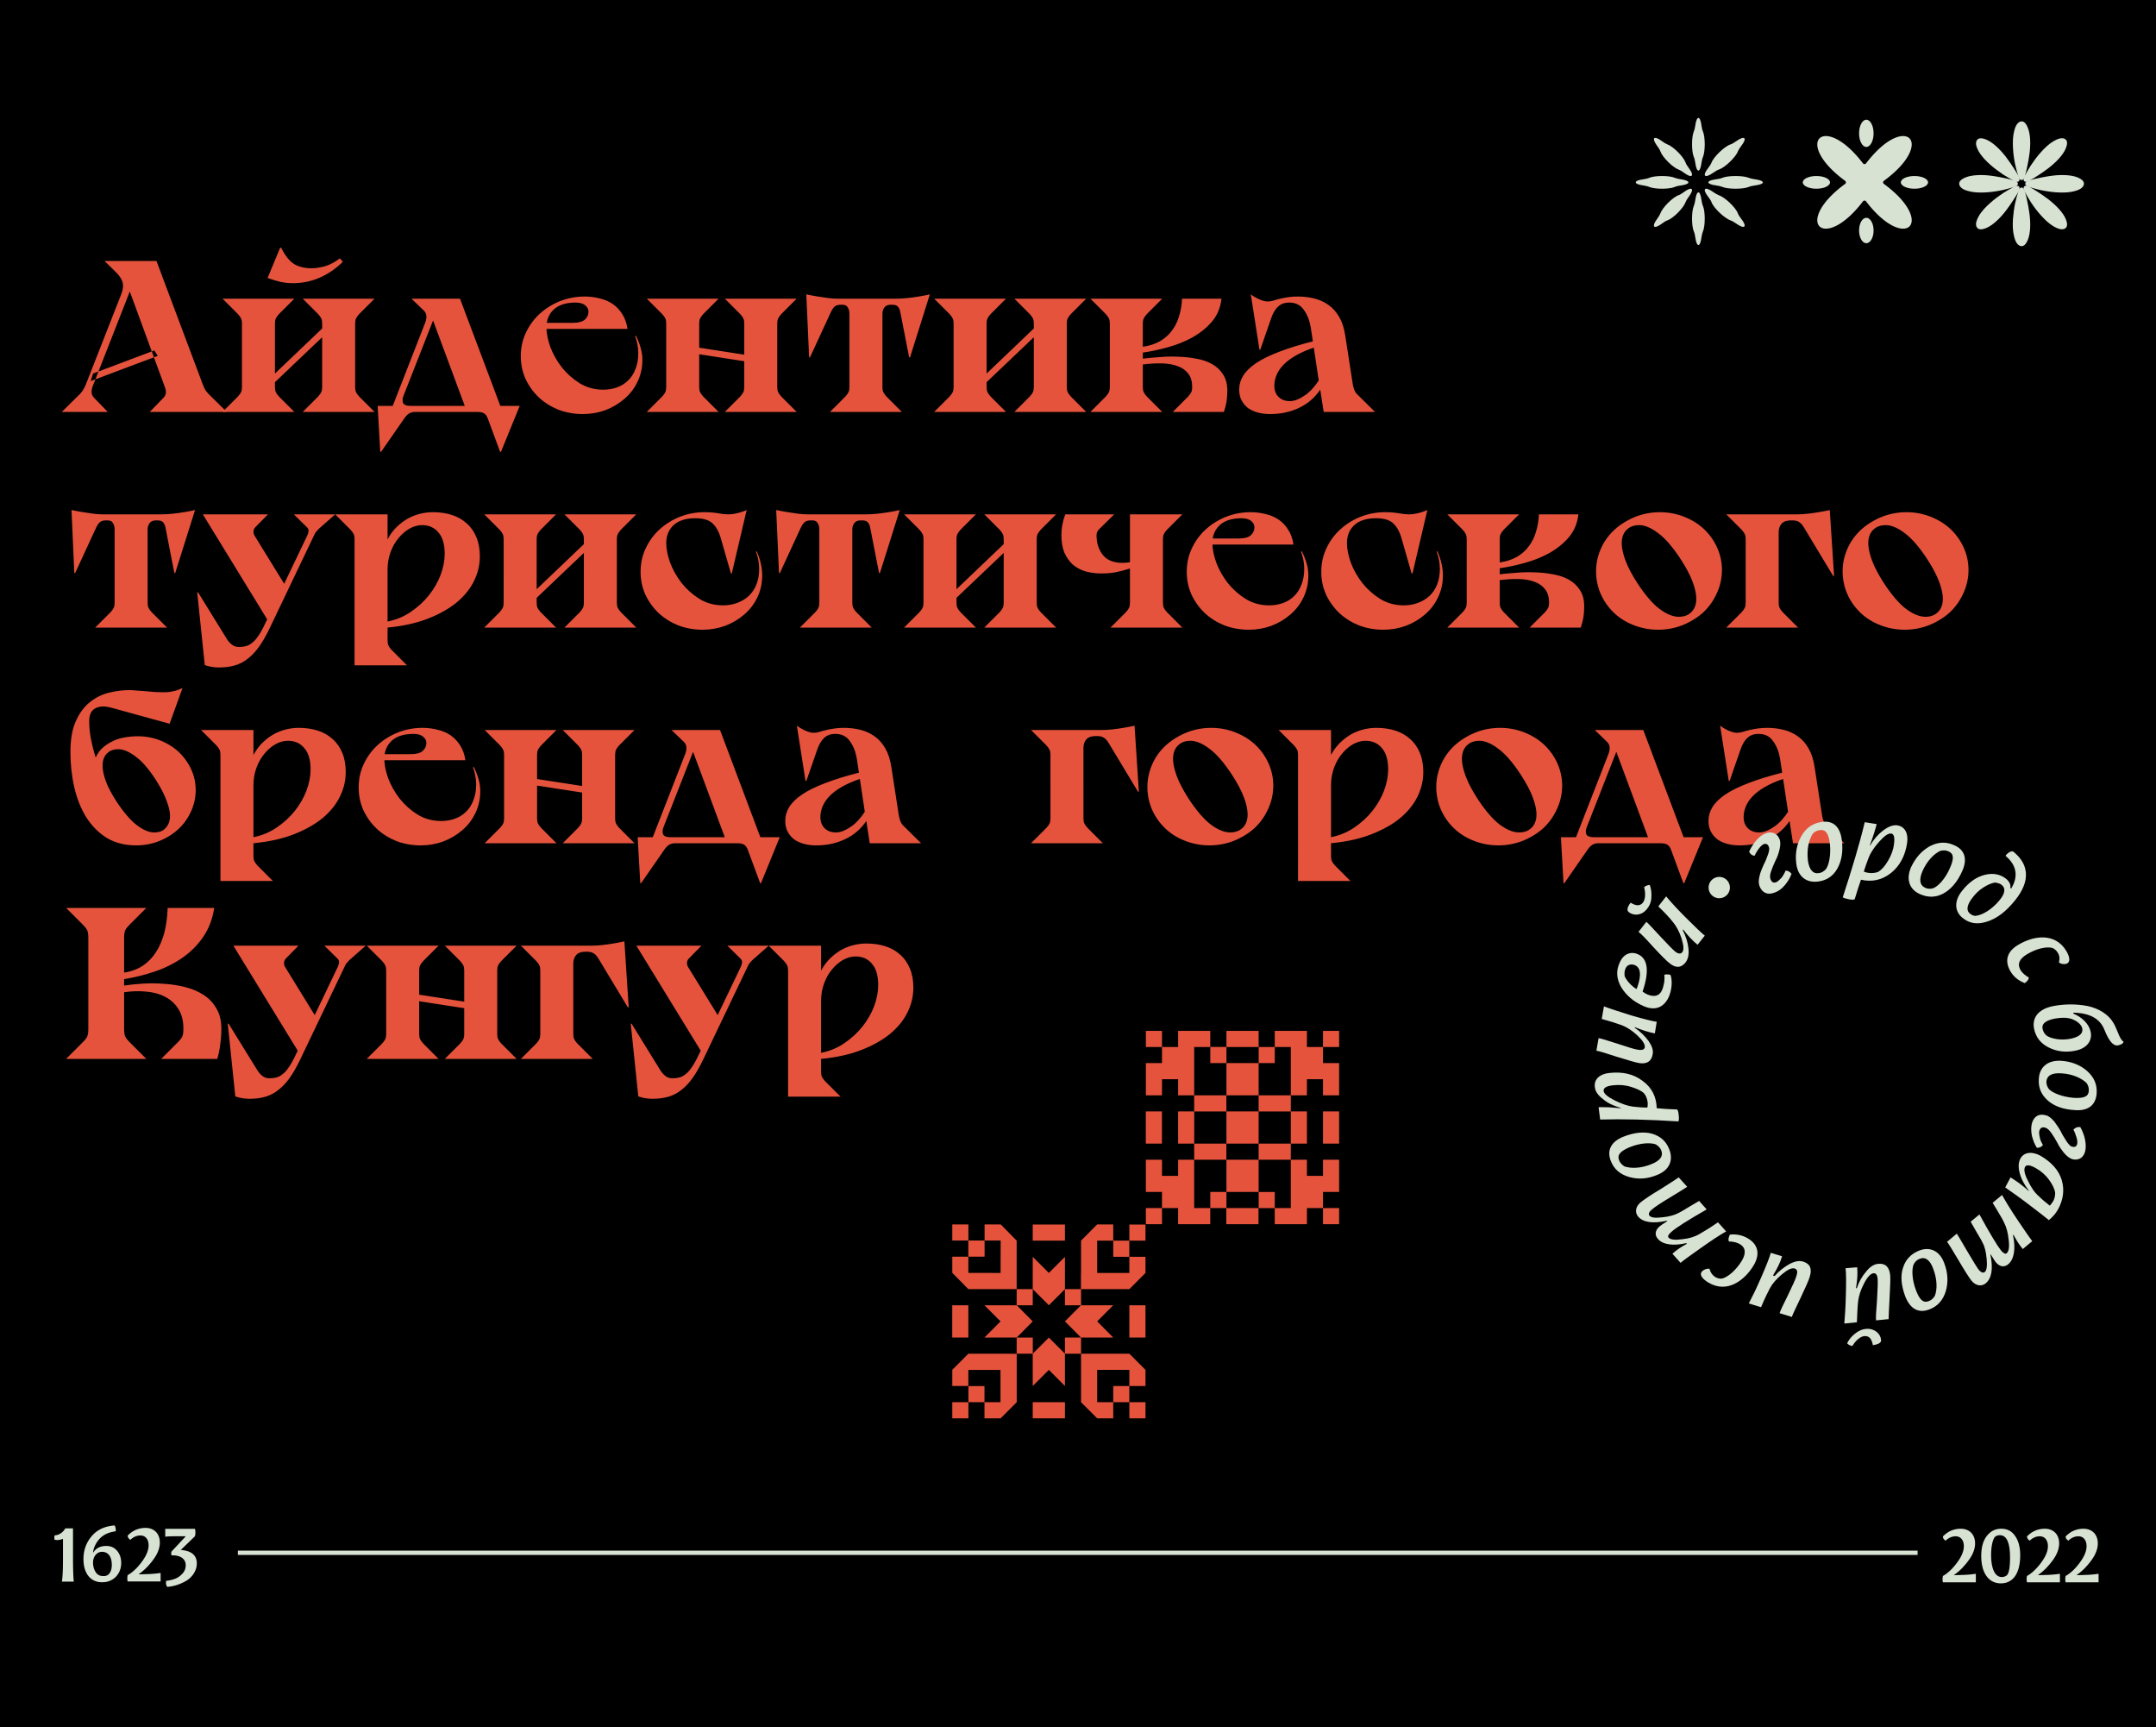 <svg fill="none" height="2403" width="3000" xmlns="http://www.w3.org/2000/svg"><clipPath id="a"><path d="M0 0h3000v2403H0z"/></clipPath><g clip-path="url(#a)"><path d="M0 0h3000v2403H0z" fill="#000"/><path d="M2592.23 280.127c-54.69 71.743-97.94 29.329-24.79-24.314 1.45-1.091 1.45-3.162 0-4.253-73.15-53.643-29.9-96.057 24.79-24.314a2.746 2.746 0 004.34 0c54.69-71.743 97.94-29.329 24.79 24.314-1.45 1.091-1.45 3.162 0 4.253 73.15 53.643 29.9 96.057-24.79 24.314-1-1.418-3.23-1.418-4.34 0zm248.22-15.501c-4.86-.994-11.49-2.872-17.45-4.639-6.63-1.989-6.52-7.07.22-8.948 4.2-1.215 8.62-2.32 13.04-3.203 11.93-2.541 24.85-4.861 37.88-4.198 6.19.331 12.05 1.215 17.02 3.314 6.73 2.872 10.05 6.517 7.95 11.157-1.66 3.756-6.41 6.296-12.81 7.843-7.63 1.988-15.8 2.099-23.98 1.657-7.51-.442-14.8-1.547-21.87-2.983zm-55.01 0c4.86-.994 11.49-2.872 17.45-4.639 6.63-1.989 6.52-7.07-.22-8.948-4.2-1.215-8.61-2.32-13.03-3.203-11.93-2.541-24.86-4.861-37.89-4.198-6.19.331-12.04 1.215-17.01 3.314-6.74 2.872-10.06 6.517-7.96 11.157 1.66 3.756 6.41 6.296 12.82 7.843 7.62 1.988 15.79 2.099 23.97 1.657 7.51-.442 14.8-1.547 21.87-2.983z" fill="#d7e2d3"/><path d="M2787.1 268.714c4.08-2.762 10.16-6.076 15.57-9.058 6.08-3.314 9.61.441 6.19 6.517-2.21 3.866-4.42 7.733-6.96 11.488-6.63 10.274-14.14 20.989-23.86 29.826-4.64 4.198-9.39 7.733-14.36 9.721-6.85 2.762-11.71 2.541-13.59-2.209-1.43-3.867.11-8.948 3.43-14.582 3.97-6.849 9.72-12.703 15.79-18.116 5.86-5.192 11.82-9.61 17.79-13.587zm38.88-38.884c-2.76 4.087-6.07 10.163-9.06 15.576-3.31 6.075.44 9.61 6.52 6.186 3.87-2.21 7.73-4.419 11.49-6.96 10.27-6.628 20.99-14.139 29.82-23.86 4.2-4.64 7.74-9.39 9.72-14.361 2.77-6.848 2.55-11.709-2.2-13.587-3.87-1.436-8.95.111-14.59 3.425-6.84 3.976-12.7 9.72-18.11 15.796-5.19 5.855-9.61 11.82-13.59 17.785z" fill="#d7e2d3"/><path d="M2803.89 283.185c.99-4.861 2.87-11.489 4.64-17.454 1.99-6.628 7.07-6.517 8.95.221 1.21 4.198 2.32 8.616 3.2 13.035 2.54 11.93 4.86 24.854 4.2 37.889-.33 6.186-1.22 12.041-3.32 17.012-2.87 6.738-6.51 10.052-11.15 7.953-3.76-1.656-6.3-6.407-7.85-12.813-1.98-7.623-2.1-15.797-1.65-23.971.55-7.512 1.54-14.803 2.98-21.872zm0-55.012c.99 4.86 2.87 11.488 4.64 17.453 1.99 6.628 7.07 6.518 8.95-.221 1.21-4.197 2.32-8.616 3.2-13.034 2.54-11.931 4.86-24.855 4.2-37.89-.33-6.186-1.22-12.041-3.32-17.012-2.76-6.848-6.4-10.052-11.04-8.064-3.76 1.657-6.3 6.407-7.85 12.814-1.98 7.623-2.09 15.797-1.65 23.971.44 7.622 1.43 14.913 2.87 21.983z" fill="#d7e2d3"/><path d="M2825.98 281.417c-2.76-4.087-6.07-10.163-9.06-15.575-3.31-6.076.44-9.611 6.52-6.186 3.87 2.209 7.73 4.418 11.49 6.959 10.27 6.628 20.99 14.139 29.82 23.86 4.2 4.64 7.74 9.39 9.72 14.361 2.77 6.849 2.55 11.709-2.2 13.587-3.87 1.436-8.95-.11-14.59-3.424-6.84-3.977-12.7-9.721-18.11-15.797-5.19-5.744-9.61-11.709-13.59-17.785zm-38.88-38.773c4.08 2.761 10.16 6.075 15.57 9.058 6.08 3.314 9.61-.442 6.19-6.518-2.21-3.866-4.42-7.732-6.96-11.488-6.63-10.273-14.14-20.989-23.86-29.826-4.64-4.197-9.39-7.732-14.36-9.721-6.85-2.761-11.71-2.54-13.59 2.21-1.43 3.866.11 8.947 3.43 14.581 3.97 6.849 9.72 12.703 15.79 18.116 5.86 5.192 11.82 9.5 17.79 13.588zm-200.28-57.17c0 10.465 4.53 18.948 10.11 18.948s10.1-8.483 10.1-18.948c0-10.464-4.52-18.948-10.1-18.948s-10.11 8.484-10.11 18.948zm0 135.162c0 9.767 4.53 17.684 10.11 17.684s10.1-7.917 10.1-17.684-4.52-17.685-10.1-17.685-10.11 7.918-10.11 17.685zm58.11-66.949c0 4.883 8.48 8.842 18.95 8.842 10.46 0 18.94-3.959 18.94-8.842 0-4.884-8.48-8.843-18.94-8.843-10.47 0-18.95 3.959-18.95 8.843zm-136.43 0c0 4.883 8.49 8.842 18.95 8.842 10.47 0 18.95-3.959 18.95-8.842 0-4.884-8.48-8.843-18.95-8.843-10.46 0-18.95 3.959-18.95 8.843zm-66.62 4.296c-3.51.499-6.45 1.099-8.38 1.998-8.04 3.397-29.1 3.397-37.03 0-1.93-.799-4.87-1.499-8.38-1.998-14.61-1.899-14.61-6.794 0-8.593 3.51-.499 6.45-1.099 8.38-1.998 8.04-3.397 29.1-3.397 37.03 0 1.93.799 4.87 1.499 8.38 1.998 14.72 1.899 14.72 6.794 0 8.593zm-103.14 0c-3.4.499-6.25 1.099-8.11 1.998-7.78 3.397-28.17 3.397-35.84 0-1.86-.799-4.71-1.499-8.11-1.998-14.14-1.899-14.14-6.794 0-8.593 3.4-.499 6.25-1.099 8.11-1.998 7.78-3.397 28.17-3.397 35.84 0 1.86.799 4.71 1.499 8.11 1.998 14.14 1.899 14.14 6.794 0 8.593zm20.2 72.19c-.5-3.394-1.1-6.24-2-8.101-3.39-7.773-3.39-28.135 0-35.798.8-1.861 1.5-4.707 2-8.101 1.9-14.122 6.79-14.122 8.59 0 .5 3.394 1.1 6.24 2 8.101 3.4 7.773 3.4 28.135 0 35.798-.8 1.861-1.5 4.707-2 8.101-1.8 14.232-6.69 14.232-8.59 0zm0-103.511c-.5-3.398-1.1-6.247-2-8.11-3.39-7.782-3.39-28.167 0-35.838.8-1.864 1.5-4.713 2-8.111 1.9-14.137 6.79-14.137 8.59 0 .5 3.398 1.1 6.247 2 8.111 3.4 7.781 3.4 28.166 0 35.838-.8 1.863-1.5 4.712-2 8.11-1.8 14.138-6.69 14.138-8.59 0zm56.77 84.228c-2.88-2.09-5.53-3.52-7.6-4.29-8.53-2.86-23.74-17.269-26.62-25.409-.69-1.98-2.31-4.51-4.5-7.26-8.98-11.549-5.07-15.289 7.03-6.709 2.89 2.09 5.54 3.52 7.61 4.29 8.53 2.859 23.74 17.269 26.62 25.409.69 1.98 2.3 4.51 4.49 7.259 8.99 11.55 5.07 15.29-7.03 6.71zm-72.7-70.712c-2.75-2.091-5.28-3.522-7.26-4.292-8.14-2.862-22.67-17.279-25.42-25.423-.66-1.981-2.2-4.513-4.29-7.264-8.59-11.556-4.85-15.298 6.71-6.713 2.75 2.091 5.28 3.521 7.26 4.292 8.15 2.861 22.67 17.279 25.43 25.423.66 1.981 2.2 4.512 4.29 7.263 8.58 11.446 4.73 15.298-6.72 6.714zm-37 64.002c2.09-2.749 3.52-5.279 4.29-7.259 2.86-8.14 17.28-22.66 25.42-25.409 1.98-.66 4.51-2.2 7.27-4.29 11.55-8.58 15.29-4.84 6.71 6.709-2.09 2.75-3.52 5.28-4.29 7.26-2.86 8.14-17.28 22.659-25.43 25.409-1.98.66-4.51 2.2-7.26 4.29-11.45 8.58-15.3 4.84-6.71-6.71zm71.03-70.716c2.19-2.751 3.69-5.282 4.49-7.263 2.99-8.144 18.08-22.672 26.6-25.423 2.07-.661 4.72-2.201 7.59-4.292 12.09-8.585 16.01-4.843 7.03 6.713-2.19 2.751-3.69 5.283-4.49 7.264-3 8.144-18.08 22.671-26.6 25.423-2.07.66-4.72 2.201-7.6 4.292-12.08 8.584-16.11 4.732-7.02-6.714z" fill="#d7e2d3"/><path d="M1414.66 1725.84l-22.2-22.59h-22.44v22.43h22.36l-.08 45.1-44.87-.07v-22.52h-22.35v22.44l22.35 22.66h67.23z" fill="#e5533d"/><path d="M1414.74 1815.73h22.28v-22.44h-22.36v22.44h-44.87l22.44 22.43-22.44 22.51h44.87l22.36-22.51zm89.5 134.84l22.44 22.43h22.35v-22.43h22.36v-22.52h-22.36v22.52h-22.35v-44.95h44.79v22.43h22.43v-22.43l-22.43-22.51h-67.23v22.51zm-112.01-67.46h-44.8l-22.35 22.43v22.44h22.43v22.59h22.36V1973h22.43l22.44-22.43v-67.38l-22.44-.08zm0 67.46h-22.36v-22.44h-22.44v-22.43h44.72v44.87zm201.67-247.17h-22.43v22.44h22.43z" fill="#e5533d"/><path d="M1437.09 1860.67h-22.43v22.44h22.43z" fill="#e5533d"/><path d="M1481.81 1883.03l-22.36-22.36-22.43 22.44v44.94l22.43-22.43 22.36 22.43v-44.94h22.43v-22.44h-22.43zm89.66-112.25h-44.79v-44.94h22.35v22.51h22.36v-22.51h-22.36v-22.59h-22.35l-22.44 22.59v44.94h-.15v22.51h-22.28v-44.94l-22.36 22.43-22.43-22.43v44.94l22.43 22.44 22.36-22.36v22.36h22.28l-22.28 22.43 22.43 22.51h44.79l-22.35-22.51 22.35-22.43h-44.79v-22.44h67.23l22.43-22.51v-22.43h-22.43zm22.43 179.79h-22.43V1973h22.43zm-246.39 0h-22.43V1973h22.43zm0-247.32h-22.43v22.43h22.43zm-.08 112.48H1325v44.94h22.43zm246.47 0h-22.43v44.94h22.43z" fill="#e5533d"/><path d="M1481.81 1703.4h-44.79v22.44h44.79zm0 247.17h-44.79V1973h44.79zm-111.79-224.89h-22.59v22.44h22.59zm291.72-179.62h-22.43v44.79h22.43zm-44.94 0h-22.43v44.79h22.43zm246.54 0h-22.43v44.79h22.43zm-156.8 0v44.79h44.79v-44.79h-22.44z" fill="#e5533d"/><path d="M1706.46 1523.7h-44.79v22.43h44.79zm-44.79-44.87v-22.36h22.36v-22.43h-44.72v22.43h-22.43v-22.43h-22.44v22.43h22.44v22.36h-22.44v44.87h22.44v-22.44h22.43v22.44h22.36v-22.44zm201.68-22.36v-22.43h-22.44v22.43h-22.36v-22.43h-44.79v22.43h-22.35v22.36h22.35v-22.36h22.36v67.23h22.43v-22.44h22.36v22.44h22.44v-44.87h-22.44v-22.36zm-156.81 0h44.79v-22.43h-44.79v22.36h-22.44v22.43h22.44zm112.01 89.59h-22.43v44.79h22.43zm-22.43-22.36h-44.79v22.43h44.79zm-44.79-22.44v-22.43h-44.79v44.87h44.79zm-112.02 134.46h-22.43v-22.44h-22.44v44.79h22.44v22.44h-22.44v22.43h22.44v-22.43h22.43v22.43h44.72v-22.43h-22.36v-67.23h-22.36zm67.15-44.87h-44.79v22.43h44.79zm89.66 0h-44.79v22.43h44.79zm-89.58 44.87v22.35h-22.44v22.44h22.28v22.43h44.79v-22.43h-44.63v-22.44h44.79v-44.79h-44.79zm89.58 22.35v22.44h-22.36v-22.36h-22.35v22.43h22.35v22.36h44.79v-22.43h22.36v22.43h22.44v-22.43h-22.44v-22.44h22.44v-44.79h-22.44v22.44h-22.36v-22.44h-22.43v22.44z" fill="#e5533d"/><path d="M86.15 2200.14c1.071-7.08 1.5-18.24 1.5-33.27v-26.19c-4.071 1.5-7.928 2.14-11.57 1.29-.643-1.94-.643-4.08 0-6.23 5.785 0 11.784-4.08 14.784-9.66h10.713v41.65c0 15.02.428 25.97 1.071 32.41zm29.996-31.34c0-12.45 3.857-22.97 11.571-31.99 7.713-9.01 18.212-13.74 31.71-14.81 1.071 1.5 2.143 5.58 1.5 8.16-4.928.64-9.428 1.93-13.498 3.86-8.142 3.87-16.07 13.1-17.998 25.33l.428.22c3.857-6.01 9.856-9.02 17.998-9.02 6.214 0 11.142 2.15 14.998 6.66 3.857 4.51 5.785 10.09 5.785 16.96 0 7.73-2.571 14.17-7.499 19.32-4.928 4.94-11.356 7.51-18.426 7.51-16.284.43-26.569-11.81-26.569-32.2zm34.711 21.47c2.999-2.79 4.713-7.3 4.713-13.31 0-11.38-4.928-18.25-13.712-18.25-6.857 0-12.427 6.44-12.427 14.81 0 5.16 1.285 9.66 3.642 13.31 2.357 3.87 5.785 5.58 10.499 5.58 2.999.22 5.571-.64 7.285-2.14zm26.782-54.1c6.857-7.09 15.213-10.74 24.855-10.74 11.784 0 19.926 7.73 19.926 20.4 0 7.51-3 15.46-8.999 23.61-5.999 8.16-12.642 15.03-20.141 20.18v.43l14.142-.43a164 164 0 0016.069-1.5v11.81h-45.852c-.642-2.58-.642-5.58 0-8.8 6.642-3.65 13.284-9.88 19.498-18.25 6.428-8.59 9.642-16.32 9.642-23.19 0-8.37-4.5-13.74-11.356-13.74-4.928 0-9.642 1.94-13.927 6.02-2.357-1.29-3.642-3.22-3.857-5.8zm52.28-9.45h41.352c.857 3.22.857 6.66 0 10.31l-19.712 19.1c14.784 1.08 22.283 7.3 22.283 18.68 0 10.09-6.213 19.11-14.784 24.26-8.356 4.94-18.212 7.94-26.354 8.37-1.5-1.93-2.142-4.72-1.499-8.37 4.07-.43 8.141-1.29 12.212-2.79s7.499-4.08 10.499-7.3 4.5-7.3 4.5-11.59c0-9.23-7.928-14.17-19.712-13.74-.643-1.93-.643-3.87 0-5.37l19.283-20.61v-.64h-10.713c-8.142 0-13.927.21-17.355.64zm2473.561 10.61c6.86-7.08 15.21-10.73 24.86-10.73 11.78 0 19.92 7.73 19.92 20.39 0 7.52-3 15.46-9 23.62s-12.64 15.03-20.14 20.18v.43l14.14-.43c4.72-.22 10.07-.65 16.07-1.51v11.81h-45.85c-.64-2.57-.64-5.58 0-8.8 6.64-3.65 13.29-9.88 19.5-18.25 6.43-8.58 9.64-16.31 9.64-23.18 0-8.38-4.5-13.74-11.35-13.74-4.93 0-9.65 1.93-13.93 6.01-2.36-1.29-3.86-3.22-3.86-5.8zm100.49-.64c4.71 6.65 7.07 15.67 7.07 26.83 0 24.69-9.64 39.07-27 39.07-16.49 0-27.21-13.95-27.21-37.99 0-12.03 2.57-21.26 7.72-27.91 5.14-6.66 11.78-10.09 20.14-10.09 8.35 0 14.57 3.22 19.28 10.09zm-28.07 1.29c-2.36 2.36-5.36 11.37-5.36 24.9 0 19.53 5.58 30.91 14.79 30.91 2.78 0 5.36-.86 7.28-2.57 2.79-3.01 4.29-10.95 4.29-24.26 0-21.04-4.71-31.35-14.14-31.35-2.57 0-4.93.65-6.86 2.37zm44.57-.65c6.85-7.08 15.21-10.73 24.85-10.73 11.79 0 19.93 7.73 19.93 20.39 0 7.52-3 15.46-9 23.62s-12.64 15.03-20.14 20.18v.43l14.14-.43c4.71-.22 10.07-.65 16.07-1.51v11.81h-45.85c-.65-2.57-.65-5.58 0-8.8 6.64-3.65 13.28-9.88 19.5-18.25 6.42-8.58 9.64-16.31 9.64-23.18 0-8.38-4.5-13.74-11.36-13.74-4.93 0-9.64 1.93-13.93 6.01-2.35-1.29-3.64-3.22-3.85-5.8zm53.78 0c6.85-7.08 15.21-10.73 24.85-10.73 11.79 0 19.93 7.73 19.93 20.39 0 7.52-3 15.46-9 23.62s-12.64 15.03-20.14 20.18v.43l14.14-.43c4.71-.22 10.07-.65 16.07-1.51v11.81h-45.85c-.65-2.57-.65-5.58 0-8.8 6.64-3.65 13.28-9.88 19.49-18.25 6.43-8.58 9.65-16.31 9.65-23.18 0-8.38-4.5-13.74-11.36-13.74-4.93 0-9.64 1.93-13.93 6.01-2.35-1.29-3.85-3.22-3.85-5.8zM2668.29 2157H331v6.01h2337.29z" fill="#d7e2d3"/><g fill="#e5533d"><path d="M129.5 519.6l-3.3 10.5 93.3-35.1-4.8-7.5zm78.9 53.4l18.9-19.5c2.4-2.4 3.6-5.1 3.6-8.1 0-2-.5-4.3-1.5-6.9l-49.5-135h1.5l-52.2 133.2c-1.2 3-1.8 5.8-1.8 8.4 0 3.2 1.2 6 3.6 8.4l18.9 19.5H86l22.2-21.9c2.4-2.2 4.5-4.5 6.3-6.9 1.8-2.6 3.4-5.6 4.8-9l49.2-125.4c1.8-4.4 2.7-8.5 2.7-12.3 0-6-3.2-12.2-9.6-18.6L145.4 363h72.3l64.5 171.9c1.4 3.8 2.9 6.8 4.5 9s3.8 4.6 6.6 7.2l22.2 21.9z"/><path d="M389.776 344.7h1.5c5.6 11.2 11.7 18.8 18.3 22.8 6.6 3.8 14.6 5.7 24 5.7 5.8 0 12.2-1 19.2-3 7-2.2 13.7-5.8 20.1-10.8l4.2 4.8c-10.6 10.2-21.7 17.7-33.3 22.5-11.4 4.8-23.4 7.2-36 7.2-6 0-11.9-.6-17.7-1.8-5.6-1.4-11.5-3.2-17.7-5.4zm-7.2 193.8c0 2.8.4 5.1 1.2 6.9s2.3 3.9 4.5 6.3l21.3 21.3h-99.9l21.3-21.3c2.2-2.4 3.7-4.5 4.5-6.3s1.2-4.1 1.2-6.9V450c0-2.8-.4-5.1-1.2-6.9s-2.3-3.9-4.5-6.3l-21.3-21.3h99.9l-21.3 21.3c-2.2 2.4-3.7 4.5-4.5 6.3s-1.2 4.1-1.2 6.9zm111.6 0c0 2.8.4 5.1 1.2 6.9s2.3 3.9 4.5 6.3l21.3 21.3h-99.9l21.3-21.3c2.2-2.4 3.7-4.5 4.5-6.3s1.2-4.1 1.2-6.9V450c0-2.8-.4-5.1-1.2-6.9s-2.3-3.9-4.5-6.3l-21.3-21.3h99.9l-21.3 21.3c-2.2 2.4-3.7 4.5-4.5 6.3s-1.2 4.1-1.2 6.9zm-33.6-93.3l7.5 5.1-99 94.2-.9-11.1zm142.012.6l-41.1 104.7c-1.6 4-1.8 7.4-.6 10.2 1.4 2.6 4.7 3.9 9.9 3.9h75.9zm-24.6 127.2c-3.4 0-6.3.7-8.7 2.1-2.2 1.4-4.3 3.5-6.3 6.3l-32.7 47.1h-1.2l-3.6-63.9h21l45.3-116.1c1.2-3.2 1.7-6.2 1.5-9-.2-3-1.5-5.6-3.9-7.8l-16.8-16.2h67.5l56.1 149.1h27l-26.1 63.9h-1.2l-17.1-46.2c-1.2-3.4-2.9-5.8-5.1-7.2-2-1.4-5.4-2.1-10.2-2.1zM796.66 449.1c8.2 0 13.9-1.5 17.1-4.5 3.4-3 5.1-6.7 5.1-11.1 0-3.4-1.5-6.3-4.5-8.7-3-2.6-7.5-3.9-13.5-3.9-13.2 0-23.3 3.2-30.3 9.6-6.8 6.4-10.2 14.7-10.2 24.9 0 8.2 1.8 17.3 5.4 27.3 3.8 10 9.1 19.4 15.9 28.2 7 8.8 15.3 16.2 24.9 22.2 9.8 6 20.8 9 33 9 6.8 0 13.2-1.1 19.2-3.3s11.1-5.4 15.3-9.6c4.4-4.2 7.8-9.5 10.2-15.9 2.6-6.4 3.9-13.8 3.9-22.2 0-7.6-1.5-15.6-4.5-24h1.2c2.8 5.4 5 11 6.6 16.8 1.6 5.6 2.4 11.1 2.4 16.5 0 11.2-2.3 21.5-6.9 30.9-4.4 9.2-10.5 17.1-18.3 23.7-7.6 6.6-16.4 11.8-26.4 15.6-10 3.6-20.4 5.4-31.2 5.4-12 0-23.3-2-33.9-6-10.4-4.2-19.5-9.9-27.3-17.1-7.8-7.4-14-16-18.6-25.8-4.4-9.8-6.6-20.4-6.6-31.8 0-11.8 2.4-22.7 7.2-32.7 4.8-10.2 11.3-19 19.5-26.4s17.6-13.2 28.2-17.4c10.8-4.2 22.1-6.3 33.9-6.3 7.4 0 14.5.9 21.3 2.7 6.8 1.6 12.8 4.2 18 7.8s9.6 8.3 13.2 14.1c3.6 5.6 6 12.4 7.2 20.4h-114.6v-8.4zm176.248 89.4c0 2.8.4 5.1 1.2 6.9s2.3 3.9 4.5 6.3l21.3 21.3h-99.9l21.3-21.3c2.2-2.4 3.7-4.5 4.5-6.3s1.2-4.1 1.2-6.9V450c0-2.8-.4-5.1-1.2-6.9s-2.3-3.9-4.5-6.3l-21.3-21.3h99.9l-21.3 21.3c-2.2 2.4-3.7 4.5-4.5 6.3s-1.2 4.1-1.2 6.9zm108.602 0c0 2.8.4 5.1 1.2 6.9s2.3 3.9 4.5 6.3l21.3 21.3h-99.9l21.3-21.3c2.2-2.4 3.7-4.5 4.5-6.3s1.2-4.1 1.2-6.9V450c0-2.8-.4-5.1-1.2-6.9s-2.3-3.9-4.5-6.3l-21.3-21.3h99.9l-21.3 21.3c-2.2 2.4-3.7 4.5-4.5 6.3s-1.2 4.1-1.2 6.9zm-31.5-42.9l1.2 9.3-95.102-14.7-1.2-9.3zm177.85 42.9c0 2.8.4 5.1 1.2 6.9s2.3 3.9 4.5 6.3l21.3 21.3h-99.9l21.3-21.3c2.2-2.4 3.7-4.5 4.5-6.3s1.2-4.1 1.2-6.9v-102c0-3.6-.8-6.6-2.4-9-1.4-2.4-3.8-3.6-7.2-3.6h-2.4c-4 0-6.9.9-8.7 2.7-1.8 1.6-3.5 4.1-5.1 7.5l-29.1 63h-1.2l-3.9-87.6c5.6 1.2 11 2.2 16.2 3 4.6.8 9.3 1.5 14.1 2.1 5 .6 9.3.9 12.9.9h81.6c5.4 0 10.8-.3 16.2-.9 5.6-.6 10.7-1.3 15.3-2.1 5.2-.8 10.4-1.8 15.6-3l-27.6 87.6h-1.2l-12.3-63c-.6-3.2-1.7-5.7-3.3-7.5-1.4-1.8-4.1-2.7-8.1-2.7h-1.8c-4.2 0-7.2 1.3-9 3.9-1.8 2.4-2.7 5.3-2.7 8.7zm144.95 0c0 2.8.4 5.1 1.2 6.9s2.3 3.9 4.5 6.3l21.3 21.3h-99.9l21.3-21.3c2.2-2.4 3.7-4.5 4.5-6.3s1.2-4.1 1.2-6.9V450c0-2.8-.4-5.1-1.2-6.9s-2.3-3.9-4.5-6.3l-21.3-21.3h99.9l-21.3 21.3c-2.2 2.4-3.7 4.5-4.5 6.3s-1.2 4.1-1.2 6.9zm111.6 0c0 2.8.4 5.1 1.2 6.9s2.3 3.9 4.5 6.3l21.3 21.3h-99.9l21.3-21.3c2.2-2.4 3.7-4.5 4.5-6.3s1.2-4.1 1.2-6.9V450c0-2.8-.4-5.1-1.2-6.9s-2.3-3.9-4.5-6.3l-21.3-21.3h99.9l-21.3 21.3c-2.2 2.4-3.7 4.5-4.5 6.3s-1.2 4.1-1.2 6.9zm-33.6-93.3l7.5 5.1-99 94.2-.9-11.1zm139.38 37.2c9.4-1.4 17.4-4 24-7.8 6.8-4 12.3-8.9 16.5-14.7 4.4-5.8 7.7-12.4 9.9-19.8 2.4-7.6 3.8-15.8 4.2-24.6h54.9c-1.4 12.4-5.8 23-13.2 31.8-7.4 8.6-16.4 15.9-27 21.9-10.4 5.8-21.8 10.4-34.2 13.8-12.2 3.4-23.9 5.9-35.1 7.5zm63 69.3c2.2-2.4 3.7-4.5 4.5-6.3s1.2-4.1 1.2-6.9c0-7.8-1.8-14-5.4-18.6-3.6-4.8-8.5-8.3-14.7-10.5-6.2-2.4-13.5-3.7-21.9-3.9-8.2-.2-17.1.3-26.7 1.5v-8.1c6.8-.8 14.4-1.5 22.8-2.1 8.6-.8 17.2-1 25.8-.6 8.8.2 17.3 1.1 25.5 2.7 8.4 1.4 15.8 3.9 22.2 7.5s11.5 8.4 15.3 14.4c4 6 6 13.6 6 22.8 0 5.6-.4 10.8-1.2 15.6-.8 4.6-2 9.2-3.6 13.8h-71.1zm-63-13.2c0 2.8.4 5.1 1.2 6.9s2.3 3.9 4.5 6.3l21.3 21.3h-99.9l21.3-21.3c2.2-2.4 3.7-4.5 4.5-6.3s1.2-4.1 1.2-6.9V450c0-2.8-.4-5.1-1.2-6.9s-2.3-3.9-4.5-6.3l-21.3-21.3h99.9l-21.3 21.3c-2.2 2.4-3.7 4.5-4.5 6.3s-1.2 4.1-1.2 6.9zm238.78-64.2v9c-10.2 3.4-18.9 7.2-26.1 11.4-7 4-12.7 8.3-17.1 12.9s-7.6 9.4-9.6 14.4c-2 4.8-3 9.7-3 14.7 0 6.4 2 11.6 6 15.6 4 3.8 9.2 5.7 15.6 5.7 3.6 0 7.2-.8 10.8-2.4 3.8-1.6 7.5-3.7 11.1-6.3s6.9-5.6 9.9-9c3.2-3.6 6-7.3 8.4-11.1l-11.1-73.8c-1.6-9.6-4.8-17.7-9.6-24.3-4.6-6.8-11.4-10.2-20.4-10.2-6.4 0-11.6 1.9-15.6 5.7-3.8 3.6-6.9 8.8-9.3 15.6l-15.3 44.1h-1.2l-12-76.8c2.6 2 5.3 3.7 8.1 5.1 2.2 1.2 4.7 2.3 7.5 3.3s5.3 1.5 7.5 1.5c2.8 0 5.5-.4 8.1-1.2 2.8-1 6.5-2 11.1-3 8-1.8 15.6-2.7 22.8-2.7 8.2 0 15.9.9 23.1 2.7 7.4 1.8 14 4.8 19.8 9 6 4.2 11 9.8 15 16.8 4 6.8 6.8 15.4 8.4 25.8l10.5 67.8c1 5.8 2.7 10.1 5.1 12.9l25.8 25.5h-71.4l-4.8-30.9c-7.8 11.4-17.8 19.9-30 25.5-12 5.6-25.2 8.4-39.6 8.4-6.2 0-11.9-.7-17.1-2.1s-9.8-3.5-13.8-6.3c-3.8-3-6.8-6.6-9-10.8s-3.3-9.2-3.3-15c0-6.6 1.8-12.9 5.4-18.9 3.8-6.2 9.8-12.1 18-17.7 8.4-5.6 19.2-10.9 32.4-15.9 13.4-5.2 29.7-10.2 48.9-15zM205.4 838.5c0 2.8.4 5.1 1.2 6.9s2.3 3.9 4.5 6.3l21.3 21.3h-99.9l21.3-21.3c2.2-2.4 3.7-4.5 4.5-6.3s1.2-4.1 1.2-6.9v-102c0-3.6-.8-6.6-2.4-9-1.4-2.4-3.8-3.6-7.2-3.6h-2.4c-4 0-6.9.9-8.7 2.7-1.8 1.6-3.5 4.1-5.1 7.5l-29.1 63h-1.2l-3.9-87.6c5.6 1.2 11 2.2 16.2 3 4.6.8 9.3 1.5 14.1 2.1 5 .6 9.3.9 12.9.9h81.6c5.4 0 10.8-.3 16.2-.9 5.6-.6 10.7-1.3 15.3-2.1 5.2-.8 10.4-1.8 15.6-3l-27.6 87.6h-1.2l-12.3-63c-.6-3.2-1.7-5.7-3.3-7.5-1.4-1.8-4.1-2.7-8.1-2.7h-1.8c-4.2 0-7.2 1.3-9 3.9-1.8 2.4-2.7 5.3-2.7 8.7zm76.849-123h90.6l-17.4 17.7c-1.6 1.6-2.5 3.5-2.7 5.7s.3 4.3 1.5 6.3l43.2 70.2h-3.6l33.6-70.2c1-1.8 1.6-3.8 1.8-6 .4-2.2-.4-4.2-2.4-6l-18-17.7h57.6l-22.8 20.1c-1.2 1.2-2.3 2.4-3.3 3.6-1 1-2 2.6-3 4.8l-62.4 130.5c-4.6 9.6-9.3 17.8-14.1 24.6s-10 12.4-15.6 16.8c-5.4 4.4-11.4 7.6-18 9.6s-14.1 3-22.5 3c-6.8 0-13.4-1.1-19.8-3.3l-10.5-101.1h1.2l40.2 65.1c2.2 3.4 4.6 6 7.2 7.8 2.6 2 5.8 3 9.6 3 3.4 0 6.6-.4 9.6-1.2s5.8-2.3 8.4-4.5c2.8-2 5.4-4.8 7.8-8.4 2.6-3.4 5.2-7.7 7.8-12.9l9-18.6-1.8 9.9z"/><path d="M539.279 864.6c12-2.4 22.8-6.9 32.4-13.5 9.8-6.6 18.2-14.3 25.2-23.1s12.4-18.2 16.2-28.2c3.8-10.2 5.7-20 5.7-29.4 0-13.2-2.9-23.1-8.7-29.7-5.6-6.8-13.2-10.2-22.8-10.2-5.8 0-11.6 1.6-17.4 4.8-5.6 3.2-10.7 7.6-15.3 13.2-4.6 5.4-8.3 11.9-11.1 19.5s-4.2 15.7-4.2 24.3zm0-114.3c3.6-6.8 7.9-12.6 12.9-17.4s10.2-8.7 15.6-11.7c5.6-3 11.3-5.2 17.1-6.6 6-1.4 11.8-2.1 17.4-2.1 9.8 0 18.7 1.3 26.7 3.9s14.8 6.5 20.4 11.7c5.8 5 10.3 11.4 13.5 19.2 3.2 7.6 4.8 16.5 4.8 26.7 0 11.8-2.7 23.2-8.1 34.2s-13.5 21-24.3 30c-10.8 8.8-24.2 16.3-40.2 22.5s-34.6 10.3-55.8 12.3v18c0 2.8.4 5.1 1.2 6.9s2.3 3.9 4.5 6.3l21.3 21.3h-72.9V750c0-2.8-.4-5.1-1.2-6.9s-2.3-3.9-4.5-6.3l-21.3-21.3h72.9zm207.457 88.2c0 2.8.4 5.1 1.2 6.9s2.3 3.9 4.5 6.3l21.3 21.3h-99.9l21.3-21.3c2.2-2.4 3.7-4.5 4.5-6.3s1.2-4.1 1.2-6.9V750c0-2.8-.4-5.1-1.2-6.9s-2.3-3.9-4.5-6.3l-21.3-21.3h99.9l-21.3 21.3c-2.2 2.4-3.7 4.5-4.5 6.3s-1.2 4.1-1.2 6.9zm111.6 0c0 2.8.4 5.1 1.2 6.9s2.3 3.9 4.5 6.3l21.3 21.3h-99.9l21.3-21.3c2.2-2.4 3.7-4.5 4.5-6.3s1.2-4.1 1.2-6.9V750c0-2.8-.4-5.1-1.2-6.9s-2.3-3.9-4.5-6.3l-21.3-21.3h99.9l-21.3 21.3c-2.2 2.4-3.7 4.5-4.5 6.3s-1.2 4.1-1.2 6.9zm-33.6-93.3l7.5 5.1-99 94.2-.9-11.1zm142.823-24.3c-13.2 0-23.3 3.2-30.3 9.6-6.8 6.4-10.2 14.7-10.2 24.9 0 8.2 1.8 17.3 5.4 27.3 3.8 10 9.1 19.4 15.9 28.2 7 8.8 15.3 16.2 24.9 22.2 9.8 6 20.8 9 33.001 9 6.8 0 13.2-1.1 19.2-3.3 6.2-2.2 11.6-5.4 16.2-9.6s8.2-9.5 10.8-15.9 3.9-13.8 3.9-22.2c0-7.6-1.5-15.6-4.5-24h1.2c5 11.6 7.5 22.7 7.5 33.3 0 11.2-2.3 21.5-6.9 30.9-4.4 9.2-10.5 17.1-18.3 23.7-7.6 6.6-16.4 11.8-26.4 15.6-10.001 3.6-20.401 5.4-31.201 5.4-12 0-23.3-2-33.9-6-10.4-4.2-19.5-9.9-27.3-17.1-7.8-7.4-14-16-18.6-25.8-4.4-9.8-6.6-20.4-6.6-31.8 0-11.8 2.4-22.7 7.2-32.7 4.8-10.2 11.3-19 19.5-26.4s17.6-13.2 28.2-17.4c10.8-4.2 22.1-6.3 33.9-6.3 7 0 13.3.5 18.9 1.5 5.601 1 10.301 1.5 14.101 1.5 3.2 0 6.3-.3 9.3-.9 3.2-.6 6-1.3 8.4-2.1 2.8-.8 5.5-1.8 8.1-3l-20.7 88.2h-1.2l-14.4-50.1c-2.4-8.2-6.101-14.7-11.101-19.5s-13-7.2-24-7.2zm218.411 117.6c0 2.8.4 5.1 1.2 6.9s2.3 3.9 4.5 6.3l21.3 21.3h-99.9l21.3-21.3c2.2-2.4 3.7-4.5 4.5-6.3s1.2-4.1 1.2-6.9v-102c0-3.6-.8-6.6-2.4-9-1.4-2.4-3.8-3.6-7.2-3.6h-2.4c-4 0-6.9.9-8.7 2.7-1.8 1.6-3.5 4.1-5.1 7.5l-29.1 63h-1.2l-3.9-87.6c5.6 1.2 11 2.2 16.2 3 4.6.8 9.3 1.5 14.1 2.1 5 .6 9.3.9 12.9.9h81.6c5.4 0 10.8-.3 16.2-.9 5.6-.6 10.7-1.3 15.3-2.1 5.2-.8 10.4-1.8 15.6-3l-27.6 87.6h-1.2l-12.3-63c-.6-3.2-1.7-5.7-3.3-7.5-1.4-1.8-4.1-2.7-8.1-2.7h-1.8c-4.2 0-7.2 1.3-9 3.9-1.8 2.4-2.7 5.3-2.7 8.7zm144.95 0c0 2.8.4 5.1 1.2 6.9s2.3 3.9 4.5 6.3l21.3 21.3h-99.9l21.3-21.3c2.2-2.4 3.7-4.5 4.5-6.3s1.2-4.1 1.2-6.9V750c0-2.8-.4-5.1-1.2-6.9s-2.3-3.9-4.5-6.3l-21.3-21.3h99.9l-21.3 21.3c-2.2 2.4-3.7 4.5-4.5 6.3s-1.2 4.1-1.2 6.9zm111.6 0c0 2.8.4 5.1 1.2 6.9s2.3 3.9 4.5 6.3l21.3 21.3h-99.9l21.3-21.3c2.2-2.4 3.7-4.5 4.5-6.3s1.2-4.1 1.2-6.9V750c0-2.8-.4-5.1-1.2-6.9s-2.3-3.9-4.5-6.3l-21.3-21.3h99.9l-21.3 21.3c-2.2 2.4-3.7 4.5-4.5 6.3s-1.2 4.1-1.2 6.9zm-33.6-93.3l7.5 5.1-99 94.2-.9-11.1zm141.48-29.7l-21 20.7c-2.4 2.2-3.6 5-3.6 8.4 0 10.8 2.9 19.9 8.7 27.3s15 11.1 27.6 11.1c3.2 0 6.6-.3 10.2-.9v8.7c-6.6 2.2-13.5 4-20.7 5.4-7.2 1.2-14.4 1.7-21.6 1.5-7-.2-13.7-1.2-20.1-3-6.4-2-12.1-5.1-17.1-9.3-4.8-4.4-8.7-9.9-11.7-16.5-2.8-6.8-4.2-15.1-4.2-24.9 0-4 .4-8.5 1.2-13.5 1-5.2 2.4-10.2 4.2-15zm67.8 123c0 2.8.4 5.1 1.2 6.9s2.3 3.9 4.5 6.3l21.3 21.3h-99.9l21.3-21.3c2.2-2.4 3.7-4.5 4.5-6.3s1.2-4.1 1.2-6.9v-123h72.9l-21.3 21.3c-2.2 2.4-3.7 4.5-4.5 6.3s-1.2 4.1-1.2 6.9zm105.12-89.4c8.2 0 13.9-1.5 17.1-4.5 3.4-3 5.1-6.7 5.1-11.1 0-3.4-1.5-6.3-4.5-8.7-3-2.6-7.5-3.9-13.5-3.9-13.2 0-23.3 3.2-30.3 9.6-6.8 6.4-10.2 14.7-10.2 24.9 0 8.2 1.8 17.3 5.4 27.3 3.8 10 9.1 19.4 15.9 28.2 7 8.8 15.3 16.2 24.9 22.2 9.8 6 20.8 9 33 9 6.8 0 13.2-1.1 19.2-3.3s11.1-5.4 15.3-9.6c4.4-4.2 7.8-9.5 10.2-15.9 2.6-6.4 3.9-13.8 3.9-22.2 0-7.6-1.5-15.6-4.5-24h1.2c2.8 5.4 5 11 6.6 16.8 1.6 5.6 2.4 11.1 2.4 16.5 0 11.2-2.3 21.5-6.9 30.9-4.4 9.2-10.5 17.1-18.3 23.7-7.6 6.6-16.4 11.8-26.4 15.6-10 3.6-20.4 5.4-31.2 5.4-12 0-23.3-2-33.9-6-10.4-4.2-19.5-9.9-27.3-17.1-7.8-7.4-14-16-18.6-25.8-4.4-9.8-6.6-20.4-6.6-31.8 0-11.8 2.4-22.7 7.2-32.7 4.8-10.2 11.3-19 19.5-26.4s17.6-13.2 28.2-17.4c10.8-4.2 22.1-6.3 33.9-6.3 7.4 0 14.5.9 21.3 2.7 6.8 1.6 12.8 4.2 18 7.8s9.6 8.3 13.2 14.1c3.6 5.6 6 12.4 7.2 20.4h-114.6v-8.4zm191.41-28.2c-13.2 0-23.3 3.2-30.3 9.6-6.8 6.4-10.2 14.7-10.2 24.9 0 8.2 1.8 17.3 5.4 27.3 3.8 10 9.1 19.4 15.9 28.2 7 8.8 15.3 16.2 24.9 22.2 9.8 6 20.8 9 33 9 6.8 0 13.2-1.1 19.2-3.3 6.2-2.2 11.6-5.4 16.2-9.6s8.2-9.5 10.8-15.9 3.9-13.8 3.9-22.2c0-7.6-1.5-15.6-4.5-24h1.2c5 11.6 7.5 22.7 7.5 33.3 0 11.2-2.3 21.5-6.9 30.9-4.4 9.2-10.5 17.1-18.3 23.7-7.6 6.6-16.4 11.8-26.4 15.6-10 3.6-20.4 5.4-31.2 5.4-12 0-23.3-2-33.9-6-10.4-4.2-19.5-9.9-27.3-17.1-7.8-7.4-14-16-18.6-25.8-4.4-9.8-6.6-20.4-6.6-31.8 0-11.8 2.4-22.7 7.2-32.7 4.8-10.2 11.3-19 19.5-26.4s17.6-13.2 28.2-17.4c10.8-4.2 22.1-6.3 33.9-6.3 7 0 13.3.5 18.9 1.5s10.3 1.5 14.1 1.5c3.2 0 6.3-.3 9.3-.9 3.2-.6 6-1.3 8.4-2.1 2.8-.8 5.5-1.8 8.1-3l-20.7 88.2h-1.2l-14.4-50.1c-2.4-8.2-6.1-14.7-11.1-19.5s-13-7.2-24-7.2zm172.05 61.5c9.4-1.4 17.4-4 24-7.8 6.8-4 12.3-8.9 16.5-14.7 4.4-5.8 7.7-12.4 9.9-19.8 2.4-7.6 3.79-15.8 4.2-24.6h54.89c-1.4 12.4-5.8 23-13.2 31.8-7.4 8.6-16.4 15.9-27 21.9-10.4 5.8-21.79 10.4-34.19 13.8-12.2 3.4-23.9 5.9-35.1 7.5zm62.99 69.3c2.2-2.4 3.7-4.5 4.5-6.3s1.21-4.1 1.21-6.9c0-7.8-1.81-14-5.41-18.6-3.6-4.8-8.5-8.3-14.69-10.5-6.21-2.4-13.51-3.7-21.91-3.9-8.2-.2-17.09.3-26.69 1.5v-8.1c6.8-.8 14.39-1.5 22.79-2.1 8.6-.8 17.2-1 25.81-.6 8.8.2 17.3 1.1 25.5 2.7 8.4 1.4 15.79 3.9 22.19 7.5s11.51 8.4 15.31 14.4c4 6 6 13.6 6 22.8 0 5.6-.4 10.8-1.2 15.6-.8 4.6-2.01 9.2-3.61 13.8h-71.1zm-62.99-13.2c0 2.8.39 5.1 1.19 6.9s2.3 3.9 4.5 6.3l21.31 21.3h-99.9l21.3-21.3c2.2-2.4 3.7-4.5 4.5-6.3s1.2-4.1 1.2-6.9V750c0-2.8-.4-5.1-1.2-6.9s-2.3-3.9-4.5-6.3l-21.3-21.3h99.9l-21.31 21.3c-2.2 2.4-3.7 4.5-4.5 6.3s-1.19 4.1-1.19 6.9zm178.77-114.9c7-3.8 14.2-6.6 21.6-8.4s14.9-2.7 22.5-2.7c15.2 0 29.5 3.5 42.9 10.5 13.6 7 24.4 17.1 32.4 30.3 7.4 12.4 11.1 25.6 11.1 39.6 0 7.2-1 14.3-3 21.3-2 6.8-4.9 13.4-8.7 19.8-3.6 6.2-8.2 12-13.8 17.4-5.6 5.2-12 9.7-19.2 13.5-7 3.8-14.2 6.6-21.6 8.4s-14.9 2.7-22.5 2.7c-15.2 0-29.6-3.5-43.2-10.5-13.4-7-24.1-17.1-32.1-30.3-3.8-6.4-6.6-13-8.4-19.8s-2.7-13.6-2.7-20.4c0-14.4 3.8-28 11.4-40.8 7.8-12.8 18.9-23 33.3-30.6zm3 9.6c-8 4.4-12 11.9-12 22.5 0 6.4 1.7 14.3 5.1 23.7 3.4 9.2 8.9 19.7 16.5 31.5 11 16.8 21.4 28.9 31.2 36.3 9.8 7.2 18.7 10.8 26.7 10.8 2.2 0 4.3-.2 6.3-.6s4-1.1 6-2.1c8-4.4 12-11.9 12-22.5 0-6.4-1.7-14.2-5.1-23.4s-9-19.8-16.8-31.8c-11-16.8-21.4-28.8-31.2-36-9.8-7.4-18.6-11.1-26.4-11.1-2.2 0-4.3.2-6.3.6s-4 1.1-6 2.1zm206.41 105.3c0 2.8.4 5.1 1.2 6.9s2.3 3.9 4.5 6.3l21.3 21.3h-99.9l21.3-21.3c2.2-2.4 3.7-4.5 4.5-6.3s1.2-4.1 1.2-6.9V750c0-2.8-.4-5.1-1.2-6.9s-2.3-3.9-4.5-6.3l-21.3-21.3h98.7c4.8 0 9.8-.3 15-.9s10.1-1.3 14.7-2.1c5.2-.8 10.4-1.8 15.6-3l6 91.8h-1.2l-40.5-67.2c-2.2-3.8-4.5-6.4-6.9-7.8-2.2-1.6-5.4-2.4-9.6-2.4h-1.2c-6.6 0-11.2 1.6-13.8 4.8-2.6 3-3.9 6.9-3.9 11.7zm133.66-114.9c7-3.8 14.2-6.6 21.6-8.4s14.9-2.7 22.5-2.7c15.2 0 29.5 3.5 42.9 10.5 13.6 7 24.4 17.1 32.4 30.3 7.4 12.4 11.1 25.6 11.1 39.6 0 7.2-1 14.3-3 21.3-2 6.8-4.9 13.4-8.7 19.8-3.6 6.2-8.2 12-13.8 17.4-5.6 5.2-12 9.7-19.2 13.5-7 3.8-14.2 6.6-21.6 8.4s-14.9 2.7-22.5 2.7c-15.2 0-29.6-3.5-43.2-10.5-13.4-7-24.1-17.1-32.1-30.3-3.8-6.4-6.6-13-8.4-19.8s-2.7-13.6-2.7-20.4c0-14.4 3.8-28 11.4-40.8 7.8-12.8 18.9-23 33.3-30.6zm3 9.6c-8 4.4-12 11.9-12 22.5 0 6.4 1.7 14.3 5.1 23.7 3.4 9.2 8.9 19.7 16.5 31.5 11 16.8 21.4 28.9 31.2 36.3 9.8 7.2 18.7 10.8 26.7 10.8 2.2 0 4.3-.2 6.3-.6s4-1.1 6-2.1c8-4.4 12-11.9 12-22.5 0-6.4-1.7-14.2-5.1-23.4s-9-19.8-16.8-31.8c-11-16.8-21.4-28.8-31.2-36-9.8-7.4-18.6-11.1-26.4-11.1-2.2 0-4.3.2-6.3.6s-4 1.1-6 2.1zM153.5 1044.6c-7.2 4-10.8 10.8-10.8 20.4 0 6 1.5 13.2 4.5 21.6 3 8.2 8 17.7 15 28.5 10.2 15.4 19.7 26.4 28.5 33s16.8 9.9 24 9.9c4.2 0 7.9-.8 11.1-2.4 3.4-2 6-4.7 7.8-8.1 2-3.4 3-7.5 3-12.3 0-6-1.6-13.1-4.8-21.3-3-8.4-8-18.1-15-29.1-10-15.4-19.5-26.3-28.5-32.7-8.8-6.6-16.7-9.9-23.7-9.9-4.2 0-7.9.8-11.1 2.4zm-21.6 53.4c-2-7.4-3-14.9-3-22.5 0-9.2 1.9-17.4 5.7-24.6 3.8-7.4 10.2-13.5 19.2-18.3 6.2-3.4 12.4-5.6 18.6-6.6 6.4-1.2 12.9-1.8 19.5-1.8 14.2 0 27.5 3.3 39.9 9.9 12.6 6.6 22.6 16 30 28.2 7 11.4 10.5 23.6 10.5 36.6 0 13.4-3.6 26.1-10.8 38.1s-17.5 21.6-30.9 28.8c-12.8 6.8-26.5 10.2-41.1 10.2-15.8 0-29.5-3.5-41.1-10.5-11.4-7.2-20.9-16.8-28.5-28.8-7.4-12-12.9-25.8-16.5-41.4s-5.4-32-5.4-49.2c0-17.6 2.5-31.9 7.5-42.9 5-11.2 11.5-20 19.5-26.4s16.8-10.8 26.4-13.2c9.8-2.4 19.4-3.6 28.8-3.6 2.6 0 5.8.2 9.6.6 4 .2 8.2.5 12.6.9 4.6.4 9.1.8 13.5 1.2 4.6.2 8.8.3 12.6.3 3.6 0 7-.3 10.2-.9s5.9-1.3 8.1-2.1c2.6-.8 5-1.8 7.2-3l-18 49.8-80.7-22.2c-9.2-2.6-16.7-2.4-22.5.6s-8.7 9-8.7 18c0 8.8 1 18 3 27.6s4.7 19.3 8.1 29.1 7.4 19.4 12 28.8 9.6 18.2 15 26.4zm220.758 66.6c12-2.4 22.8-6.9 32.4-13.5 9.8-6.6 18.2-14.3 25.2-23.1s12.4-18.2 16.2-28.2c3.8-10.2 5.7-20 5.7-29.4 0-13.2-2.9-23.1-8.7-29.7-5.6-6.8-13.2-10.2-22.8-10.2-5.8 0-11.6 1.6-17.4 4.8-5.6 3.2-10.7 7.6-15.3 13.2-4.6 5.4-8.3 11.9-11.1 19.5s-4.2 15.7-4.2 24.3zm0-114.3c3.6-6.8 7.9-12.6 12.9-17.4s10.2-8.7 15.6-11.7c5.6-3 11.3-5.2 17.1-6.6 6-1.4 11.8-2.1 17.4-2.1 9.8 0 18.7 1.3 26.7 3.9s14.8 6.5 20.4 11.7c5.8 5 10.3 11.4 13.5 19.2 3.2 7.6 4.8 16.5 4.8 26.7 0 11.8-2.7 23.2-8.1 34.2s-13.5 21-24.3 30c-10.8 8.8-24.2 16.3-40.2 22.5s-34.6 10.3-55.8 12.3v18c0 2.8.4 5.1 1.2 6.9s2.3 3.9 4.5 6.3l21.3 21.3h-72.9V1050c0-2.8-.4-5.1-1.2-6.9s-2.3-3.9-4.5-6.3l-21.3-21.3h72.9zm218.416-1.2c8.2 0 13.9-1.5 17.1-4.5 3.4-3 5.1-6.7 5.1-11.1 0-3.4-1.5-6.3-4.5-8.7-3-2.6-7.5-3.9-13.5-3.9-13.2 0-23.3 3.2-30.3 9.6-6.8 6.4-10.2 14.7-10.2 24.9 0 8.2 1.8 17.3 5.4 27.3 3.8 10 9.1 19.4 15.9 28.2 7 8.8 15.3 16.2 24.9 22.2 9.8 6 20.8 9 33 9 6.8 0 13.2-1.1 19.2-3.3s11.1-5.4 15.3-9.6c4.4-4.2 7.8-9.5 10.2-15.9 2.6-6.4 3.9-13.8 3.9-22.2 0-7.6-1.5-15.6-4.5-24h1.2c2.8 5.4 5 11 6.6 16.8 1.6 5.6 2.4 11.1 2.4 16.5 0 11.2-2.3 21.5-6.9 30.9-4.4 9.2-10.5 17.1-18.3 23.7-7.6 6.6-16.4 11.8-26.4 15.6-10 3.6-20.4 5.4-31.2 5.4-12 0-23.3-2-33.9-6-10.4-4.2-19.5-9.9-27.3-17.1-7.8-7.4-14-16-18.6-25.8-4.4-9.8-6.6-20.4-6.6-31.8 0-11.8 2.4-22.7 7.2-32.7 4.8-10.2 11.3-19 19.5-26.4s17.6-13.2 28.2-17.4c10.8-4.2 22.1-6.3 33.9-6.3 7.4 0 14.5.9 21.3 2.7 6.8 1.6 12.8 4.2 18 7.8s9.6 8.3 13.2 14.1c3.6 5.6 6 12.4 7.2 20.4h-114.6v-8.4zm176.248 89.4c0 2.8.4 5.1 1.2 6.9s2.3 3.9 4.5 6.3l21.3 21.3h-99.9l21.3-21.3c2.2-2.4 3.7-4.5 4.5-6.3s1.2-4.1 1.2-6.9V1050c0-2.8-.4-5.1-1.2-6.9s-2.3-3.9-4.5-6.3l-21.3-21.3h99.9l-21.3 21.3c-2.2 2.4-3.7 4.5-4.5 6.3s-1.2 4.1-1.2 6.9zm108.6 0c0 2.8.4 5.1 1.2 6.9s2.3 3.9 4.5 6.3l21.3 21.3h-99.9l21.3-21.3c2.2-2.4 3.7-4.5 4.5-6.3s1.2-4.1 1.2-6.9V1050c0-2.8-.4-5.1-1.2-6.9s-2.3-3.9-4.5-6.3l-21.3-21.3h99.9l-21.3 21.3c-2.2 2.4-3.7 4.5-4.5 6.3s-1.2 4.1-1.2 6.9zm-31.5-42.9l1.2 9.3-95.1-14.7-1.2-9.3zm139.983-49.8l-41.1 104.7c-1.6 4-1.8 7.4-.6 10.2 1.4 2.6 4.7 3.9 9.9 3.9h75.895zm-24.6 127.2c-3.4 0-6.3.7-8.7 2.1-2.2 1.4-4.3 3.5-6.3 6.3l-32.7 47.1h-1.2l-3.6-63.9h21l45.3-116.1c1.2-3.2 1.7-6.2 1.5-9-.2-3-1.5-5.6-3.9-7.8l-16.8-16.2h67.495l56.1 149.1h27l-26.1 63.9h-1.2l-17.1-46.2c-1.2-3.4-2.9-5.8-5.1-7.2-2-1.4-5.4-2.1-10.2-2.1zm257.525-98.7v9c-10.2 3.4-18.9 7.2-26.1 11.4-7 4-12.7 8.3-17.1 12.9s-7.6 9.4-9.6 14.4c-2 4.8-3 9.7-3 14.7 0 6.4 2 11.6 6 15.6 4 3.8 9.2 5.7 15.6 5.7 3.6 0 7.2-.8 10.8-2.4 3.8-1.6 7.5-3.7 11.1-6.3s6.9-5.6 9.9-9c3.2-3.6 6-7.3 8.4-11.1l-11.1-73.8c-1.6-9.6-4.8-17.7-9.6-24.3-4.6-6.8-11.4-10.2-20.4-10.2-6.4 0-11.6 1.9-15.6 5.7-3.8 3.6-6.9 8.8-9.3 15.6l-15.3 44.1h-1.2l-12-76.8c2.6 2 5.3 3.7 8.1 5.1 2.2 1.2 4.7 2.3 7.5 3.3s5.3 1.5 7.5 1.5c2.8 0 5.5-.4 8.1-1.2 2.8-1 6.5-2 11.1-3 8-1.8 15.6-2.7 22.8-2.7 8.2 0 15.9.9 23.1 2.7 7.4 1.8 14 4.8 19.8 9 6 4.2 11 9.8 15 16.8 4 6.8 6.8 15.4 8.4 25.8l10.5 67.8c1 5.8 2.7 10.1 5.1 12.9l25.8 25.5h-71.4l-4.8-30.9c-7.8 11.4-17.8 19.9-30 25.5-12 5.6-25.2 8.4-39.6 8.4-6.2 0-11.9-.7-17.1-2.1s-9.8-3.5-13.8-6.3c-3.8-3-6.8-6.6-9-10.8s-3.3-9.2-3.3-15c0-6.6 1.8-12.9 5.4-18.9 3.8-6.2 9.8-12.1 18-17.7 8.4-5.6 19.2-10.9 32.4-15.9 13.4-5.2 29.7-10.2 48.9-15zm310.25 64.2c0 2.8.4 5.1 1.2 6.9s2.3 3.9 4.5 6.3l21.3 21.3h-99.9l21.3-21.3c2.2-2.4 3.7-4.5 4.5-6.3s1.2-4.1 1.2-6.9V1050c0-2.8-.4-5.1-1.2-6.9s-2.3-3.9-4.5-6.3l-21.3-21.3h98.7c4.8 0 9.8-.3 15-.9s10.1-1.3 14.7-2.1c5.2-.8 10.4-1.8 15.6-3l6 91.8h-1.2l-40.5-67.2c-2.2-3.8-4.5-6.4-6.9-7.8-2.2-1.6-5.4-2.4-9.6-2.4h-1.2c-6.6 0-11.2 1.6-13.8 4.8-2.6 3-3.9 6.9-3.9 11.7zm133.66-114.9c7-3.8 14.2-6.6 21.6-8.4s14.9-2.7 22.5-2.7c15.2 0 29.5 3.5 42.9 10.5 13.6 7 24.4 17.1 32.4 30.3 7.4 12.4 11.1 25.6 11.1 39.6 0 7.2-1 14.3-3 21.3-2 6.8-4.9 13.4-8.7 19.8-3.6 6.2-8.2 12-13.8 17.4-5.6 5.2-12 9.7-19.2 13.5-7 3.8-14.2 6.6-21.6 8.4s-14.9 2.7-22.5 2.7c-15.2 0-29.6-3.5-43.2-10.5-13.4-7-24.1-17.1-32.1-30.3-3.8-6.4-6.6-13-8.4-19.8s-2.7-13.6-2.7-20.4c0-14.4 3.8-28 11.4-40.8 7.8-12.8 18.9-23 33.3-30.6zm3 9.6c-8 4.4-12 11.9-12 22.5 0 6.4 1.7 14.3 5.1 23.7 3.4 9.2 8.9 19.7 16.5 31.5 11 16.8 21.4 28.9 31.2 36.3 9.8 7.2 18.7 10.8 26.7 10.8 2.2 0 4.3-.2 6.3-.6s4-1.1 6-2.1c8-4.4 12-11.9 12-22.5 0-6.4-1.7-14.2-5.1-23.4s-9-19.8-16.8-31.8c-11-16.8-21.4-28.8-31.2-36-9.8-7.4-18.6-11.1-26.4-11.1-2.2 0-4.3.2-6.3.6s-4 1.1-6 2.1zm207.83 131.4c12-2.4 22.8-6.9 32.4-13.5 9.8-6.6 18.2-14.3 25.2-23.1s12.4-18.2 16.2-28.2c3.8-10.2 5.7-20 5.7-29.4 0-13.2-2.9-23.1-8.7-29.7-5.6-6.8-13.2-10.2-22.8-10.2-5.8 0-11.6 1.6-17.4 4.8-5.6 3.2-10.7 7.6-15.3 13.2-4.6 5.4-8.3 11.9-11.1 19.5s-4.2 15.7-4.2 24.3zm0-114.3c3.6-6.8 7.9-12.6 12.9-17.4s10.2-8.7 15.6-11.7c5.6-3 11.3-5.2 17.1-6.6 6-1.4 11.8-2.1 17.4-2.1 9.8 0 18.7 1.3 26.7 3.9s14.8 6.5 20.4 11.7c5.8 5 10.3 11.4 13.5 19.2 3.2 7.6 4.8 16.5 4.8 26.7 0 11.8-2.7 23.2-8.1 34.2s-13.5 21-24.3 30c-10.8 8.8-24.2 16.3-40.2 22.5s-34.6 10.3-55.8 12.3v18c0 2.8.4 5.1 1.2 6.9s2.3 3.9 4.5 6.3l21.3 21.3h-72.9V1050c0-2.8-.4-5.1-1.2-6.9s-2.3-3.9-4.5-6.3l-21.3-21.3h72.9zm191.12-26.7c7-3.8 14.2-6.6 21.6-8.4s14.9-2.7 22.5-2.7c15.2 0 29.5 3.5 42.9 10.5 13.6 7 24.4 17.1 32.4 30.3 7.4 12.4 11.1 25.6 11.1 39.6 0 7.2-1 14.3-3 21.3-2 6.8-4.9 13.4-8.7 19.8-3.6 6.2-8.2 12-13.8 17.4-5.6 5.2-12 9.7-19.2 13.5-7 3.8-14.2 6.6-21.6 8.4s-14.9 2.7-22.5 2.7c-15.2 0-29.6-3.5-43.2-10.5-13.4-7-24.1-17.1-32.1-30.3-3.8-6.4-6.6-13-8.4-19.8s-2.7-13.6-2.7-20.4c0-14.4 3.8-28 11.4-40.8 7.8-12.8 18.9-23 33.3-30.6zm3 9.6c-8 4.4-12 11.9-12 22.5 0 6.4 1.7 14.3 5.1 23.7 3.4 9.2 8.9 19.7 16.5 31.5 11 16.8 21.4 28.9 31.2 36.3 9.8 7.2 18.7 10.8 26.7 10.8 2.2 0 4.3-.2 6.3-.6s4-1.1 6-2.1c8-4.4 12-11.9 12-22.5 0-6.4-1.7-14.2-5.1-23.4s-9-19.8-16.8-31.8c-11-16.8-21.4-28.8-31.2-36-9.8-7.4-18.6-11.1-26.4-11.1-2.2 0-4.3.2-6.3.6s-4 1.1-6 2.1zm202.88 12.6l-41.1 104.7c-1.6 4-1.8 7.4-.6 10.2 1.4 2.6 4.7 3.9 9.9 3.9h75.9zm-24.6 127.2c-3.4 0-6.3.7-8.7 2.1-2.2 1.4-4.3 3.5-6.3 6.3l-32.7 47.1h-1.2l-3.6-63.9h21l45.3-116.1c1.2-3.2 1.7-6.2 1.5-9-.2-3-1.5-5.6-3.9-7.8l-16.8-16.2h67.5l56.1 149.1h27l-26.1 63.9h-1.2l-17.1-46.2c-1.2-3.4-2.9-5.8-5.1-7.2-2-1.4-5.4-2.1-10.2-2.1zm257.53-98.7v9c-10.2 3.4-18.9 7.2-26.1 11.4-7 4-12.7 8.3-17.1 12.9s-7.6 9.4-9.6 14.4c-2 4.8-3 9.7-3 14.7 0 6.4 2 11.6 6 15.6 4 3.8 9.2 5.7 15.6 5.7 3.6 0 7.2-.8 10.8-2.4 3.8-1.6 7.5-3.7 11.1-6.3s6.9-5.6 9.9-9c3.2-3.6 6-7.3 8.4-11.1l-11.1-73.8c-1.6-9.6-4.8-17.7-9.6-24.3-4.6-6.8-11.4-10.2-20.4-10.2-6.4 0-11.6 1.9-15.6 5.7-3.8 3.6-6.9 8.8-9.3 15.6l-15.3 44.1h-1.2l-12-76.8c2.6 2 5.3 3.7 8.1 5.1 2.2 1.2 4.7 2.3 7.5 3.3s5.3 1.5 7.5 1.5c2.8 0 5.5-.4 8.1-1.2 2.8-1 6.5-2 11.1-3 8-1.8 15.6-2.7 22.8-2.7 8.2 0 15.9.9 23.1 2.7 7.4 1.8 14 4.8 19.8 9 6 4.2 11 9.8 15 16.8 4 6.8 6.8 15.4 8.4 25.8l10.5 67.8c1 5.8 2.7 10.1 5.1 12.9l25.8 25.5h-71.4l-4.8-30.9c-7.8 11.4-17.8 19.9-30 25.5-12 5.6-25.2 8.4-39.6 8.4-6.2 0-11.9-.7-17.1-2.1s-9.8-3.5-13.8-6.3c-3.8-3-6.8-6.6-9-10.8s-3.3-9.2-3.3-15c0-6.6 1.8-12.9 5.4-18.9 3.8-6.2 9.8-12.1 18-17.7 8.4-5.6 19.2-10.9 32.4-15.9 13.4-5.2 29.7-10.2 48.9-15zM255.2 1431c0-11-2.3-20.1-6.9-27.3-4.6-7.4-10.8-13.1-18.6-17.1-7.6-4-16.4-6.4-26.4-7.2-9.8-1-20-.7-30.6.9v50.7c0 5 .5 8.6 1.5 10.8s2.9 4.7 5.7 7.5l23.7 23.7H92l23.7-23.7c2.8-2.8 4.7-5.3 5.7-7.5s1.5-5.8 1.5-10.8v-126c0-5-.5-8.6-1.5-10.8s-2.9-4.7-5.7-7.5L92 1263h111.6l-23.7 23.7c-2.8 2.8-4.7 5.3-5.7 7.5s-1.5 5.8-1.5 10.8v48c10.2-1.6 19-4.9 26.4-9.9s13.5-11.4 18.3-19.2c5-7.8 8.8-16.8 11.4-27 2.6-10.4 4.1-21.7 4.5-33.9h64.8c-2.4 15.4-7.5 28.8-15.3 40.2-7.6 11.2-17.1 20.8-28.5 28.8s-24.1 14.4-38.1 19.2-28.5 8.4-43.5 10.8v9c7.8-1.2 16.5-2.1 26.1-2.7 9.8-.6 19.7-.5 29.7.3 10 .6 19.7 2.1 29.1 4.5 9.6 2.4 18.1 6 25.5 10.8 7.6 4.8 13.6 11.1 18 18.9 4.6 7.6 6.9 17 6.9 28.2 0 7-.5 14.1-1.5 21.3-.8 7.2-2.2 14.1-4.2 20.7h-78l23.7-23.7c2.8-2.8 4.7-5.3 5.7-7.5s1.5-5.8 1.5-10.8zm69.53-115.5h90.6l-17.4 17.7c-1.6 1.6-2.5 3.5-2.7 5.7s.3 4.3 1.5 6.3l43.2 70.2h-3.6l33.6-70.2c1-1.8 1.6-3.8 1.8-6 .4-2.2-.4-4.2-2.4-6l-18-17.7h57.6l-22.8 20.1c-1.2 1.2-2.3 2.4-3.3 3.6-1 1-2 2.6-3 4.8l-62.4 130.5c-4.6 9.6-9.3 17.8-14.1 24.6s-10 12.4-15.6 16.8c-5.4 4.4-11.4 7.6-18 9.6s-14.1 3-22.5 3c-6.8 0-13.4-1.1-19.8-3.3l-10.5-101.1h1.2l40.2 65.1c2.2 3.4 4.6 6 7.2 7.8 2.6 2 5.8 3 9.6 3 3.4 0 6.6-.4 9.6-1.2s5.8-2.3 8.4-4.5c2.8-2 5.4-4.8 7.8-8.4 2.6-3.4 5.2-7.7 7.8-12.9l9-18.6-1.8 9.9zm258.529 123c0 2.8.4 5.1 1.2 6.9s2.3 3.9 4.5 6.3l21.3 21.3h-99.9l21.3-21.3c2.2-2.4 3.7-4.5 4.5-6.3s1.2-4.1 1.2-6.9V1350c0-2.8-.4-5.1-1.2-6.9s-2.3-3.9-4.5-6.3l-21.3-21.3h99.9l-21.3 21.3c-2.2 2.4-3.7 4.5-4.5 6.3s-1.2 4.1-1.2 6.9zm108.6 0c0 2.8.4 5.1 1.2 6.9s2.3 3.9 4.5 6.3l21.3 21.3h-99.9l21.3-21.3c2.2-2.4 3.7-4.5 4.5-6.3s1.2-4.1 1.2-6.9V1350c0-2.8-.4-5.1-1.2-6.9s-2.3-3.9-4.5-6.3l-21.3-21.3h99.9l-21.3 21.3c-2.2 2.4-3.7 4.5-4.5 6.3s-1.2 4.1-1.2 6.9zm-31.5-42.9l1.2 9.3-95.1-14.7-1.2-9.3zm137.354 42.9c0 2.8.399 5.1 1.199 6.9s2.3 3.9 4.5 6.3l21.301 21.3h-99.901l21.3-21.3c2.2-2.4 3.7-4.5 4.5-6.3s1.2-4.1 1.2-6.9V1350c0-2.8-.4-5.1-1.2-6.9s-2.3-3.9-4.5-6.3l-21.3-21.3h98.701c4.8 0 9.8-.3 15-.9s10.1-1.3 14.7-2.1c5.2-.8 10.4-1.8 15.599-3l6 91.8h-1.2l-40.5-67.2c-2.2-3.8-4.499-6.4-6.899-7.8-2.2-1.6-5.401-2.4-9.601-2.4h-1.2c-6.6 0-11.2 1.6-13.8 4.8-2.6 3-3.899 6.9-3.899 11.7zm87.759-123h90.6l-17.4 17.7c-1.6 1.6-2.5 3.5-2.7 5.7s.3 4.3 1.5 6.3l43.198 70.2h-3.598l33.598-70.2c1-1.8 1.6-3.8 1.8-6 .4-2.2-.4-4.2-2.4-6l-18-17.7h57.6l-22.8 20.1c-1.2 1.2-2.3 2.4-3.3 3.6-1 1-2 2.6-3 4.8l-62.398 130.5c-4.6 9.6-9.3 17.8-14.1 24.6s-10 12.4-15.6 16.8c-5.4 4.4-11.4 7.6-18 9.6s-14.1 3-22.5 3c-6.8 0-13.4-1.1-19.8-3.3l-10.5-101.1h1.2l40.2 65.1c2.2 3.4 4.6 6 7.2 7.8 2.6 2 5.8 3 9.6 3 3.4 0 6.6-.4 9.6-1.2s5.8-2.3 8.4-4.5c2.8-2 5.4-4.8 7.8-8.4 2.6-3.4 5.2-7.7 7.8-12.9l9-18.6-1.8 9.9z"/><path d="M1142.5 1464.6c12-2.4 22.8-6.9 32.4-13.5 9.8-6.6 18.2-14.3 25.2-23.1s12.4-18.2 16.2-28.2c3.8-10.2 5.7-20 5.7-29.4 0-13.2-2.9-23.1-8.7-29.7-5.6-6.8-13.2-10.2-22.8-10.2-5.8 0-11.6 1.6-17.4 4.8-5.6 3.2-10.7 7.6-15.3 13.2-4.6 5.4-8.3 11.9-11.1 19.5s-4.2 15.7-4.2 24.3zm0-114.3c3.6-6.8 7.9-12.6 12.9-17.4s10.2-8.7 15.6-11.7c5.6-3 11.3-5.2 17.1-6.6 6-1.4 11.8-2.1 17.4-2.1 9.8 0 18.7 1.3 26.7 3.9s14.8 6.5 20.4 11.7c5.8 5 10.3 11.4 13.5 19.2 3.2 7.6 4.8 16.5 4.8 26.7 0 11.8-2.7 23.2-8.1 34.2s-13.5 21-24.3 30c-10.8 8.8-24.2 16.3-40.2 22.5s-34.6 10.3-55.8 12.3v18c0 2.8.4 5.1 1.2 6.9s2.3 3.9 4.5 6.3l21.3 21.3h-72.9V1350c0-2.8-.4-5.1-1.2-6.9s-2.3-3.9-4.5-6.3l-21.3-21.3h72.9z"/></g><path d="M2433.82 1184.84c5.25-11.8 14.43-22.73 23.61-25.79 8.31-3.06 15.74.43 18.8 8.3 1.32 3.5 1.32 8.31 0 14-1.31 5.68-3.06 10.93-5.68 15.74-2.19 4.81-4.37 9.62-6.12 14.86-1.75 4.81-1.75 8.75-.88 10.93 1.75 4.38 3.94 5.69 7.87 4.38 2.19-.88 4.38-3.06 7.44-6.12 2.62-3.5 4.37-6.56 5.68-10.06 3.06 0 5.69 1.31 8.31 4.37-1.75 5.25-4.81 10.5-9.18 15.74-4.38 5.25-9.19 8.75-14.43 10.5-10.06 3.93-17.49 0-20.99-9.19-1.31-3.49-1.31-7.87 0-13.55s3.5-10.93 5.68-15.74c2.63-4.81 4.38-9.62 6.13-14.43 1.74-4.81 2.18-8.31 1.31-10.49-1.31-3.94-3.94-5.25-7.44-3.94-1.74.88-3.93 2.62-6.55 6.12-2.63 3.5-4.38 7-6.13 10.06-3.06-.44-5.68-2.19-7.43-5.69zm128.99-16.17c2.18 16.17-.44 29.73-6.56 40.22-6.12 10.5-15.3 16.18-27.11 17.49-15.3 1.75-27.55-6.56-29.73-25.36-1.75-14.43.87-27.11 7.43-38.47 6.56-11.37 16.18-17.49 28.42-19.24 16.18-2.19 25.36 7.43 27.55 25.36zm-31.92 45.91c3.5-.44 6.56-2.19 9.62-5.25 4.37-5.68 7.43-20.11 5.68-35.85-1.75-14.43-6.12-19.68-13.55-18.81-3.94.44-7.44 2.19-10.06 4.81-5.25 7.87-8.74 20.99-6.99 37.17 1.74 13.12 6.99 19.24 15.3 17.93zm80.45-68.21c-.44 2.18-1.75 6.56-3.93 13.55-2.19 6.56-3.94 11.81-5.69 16.18h.44c5.25-8.75 11.37-15.74 18.36-20.99 7-5.24 13.56-7.87 19.68-6.99 10.49 1.75 15.3 11.36 13.55 24.04-2.62 18.37-10.49 32.8-22.73 42.42-12.25 9.62-26.24 12.68-41.54 9.18-2.62 7.87-5.68 16.61-8.75 27.11-1.31.87-4.37.87-8.3 0-3.94-.88-6.56-1.31-8.31-2.63 12.68-38.91 23.17-73.45 30.61-104.5zm2.19 66.46c4.81-3.06 9.18-7.87 13.55-15.31 4.37-7.43 7.44-15.3 8.31-23.17 1.31-9.18 0-14.43-3.94-14.87-3.93-.43-9.18 3.07-16.61 11.37-7.43 8.31-12.24 15.74-14.87 22.74-2.62 7-4.81 13.12-6.56 18.8 3.5 1.75 12.25 3.5 20.12.44zm116.74-.88c-6.56 14.87-15.74 25.36-26.23 31.05-10.5 5.68-21.43 5.68-32.36.87-13.99-6.12-20.11-19.67-12.68-37.16 6.12-13.12 14.43-22.74 25.8-29.3 11.37-6.12 22.74-6.99 34.1-1.75 15.74 6.56 18.8 20.12 11.37 36.29zm-51.16 23.18c3.07 1.31 7 1.75 10.94.43 6.99-2.62 17.05-13.55 23.17-27.98 6.12-13.55 5.25-20.11-1.75-23.17-3.5-1.75-7.43-1.75-11.37-.88-8.74 3.94-18.36 13.56-24.92 27.99-5.25 12.24-3.94 20.11 3.93 23.61zm119.37.87c10.49-17.05 7.43-32.79-7.87-45.47.87-1.75 2.62-3.06 4.81-4.81 2.62-1.31 4.37-1.75 5.68-1.31 21.43 17.05 25.36 40.22 2.63 68.21-12.25 15.3-24.93 24.92-38.48 29.29-13.12 4.37-24.49 3.06-34.1-4.81-11.81-9.18-12.25-24.05-.88-38.04 10.06-12.68 20.99-19.67 32.36-22.3 11.36-2.62 21.42-.43 29.29 6.12 3.94 3.5 6.56 8.31 5.25 12.25zm-57.28 34.98c2.19 1.75 4.81 3.06 7.43 3.06 9.62-.87 23.18-8.74 34.11-22.3 7.43-9.18 8.31-16.61 2.19-20.99-2.19-1.74-5.25-2.62-9.19-3.06-4.81.88-10.05 3.06-16.17 7-6.13 3.94-10.94 8.74-14.87 13.99-7.87 10.06-9.18 17.93-3.5 22.3zm123.74 67.77c1.31-5.24.88-9.62-1.75-13.55-1.75-3.06-4.37-5.25-7.43-6.56-8.31-2.19-22.3.87-35.85 9.18-10.5 6.56-13.12 13.56-8.31 21.86 2.62 3.94 6.56 7.44 11.37 10.06 0 2.62-1.75 5.25-5.69 7.87-8.74-3.5-15.3-8.74-19.67-16.18-8.31-13.99-5.69-27.11 10.05-36.72 21.43-13.12 51.6-17.93 67.34 7.87 5.24 8.74 5.68 14.86 1.75 17.49-3.06 1.74-9.19 1.31-11.81-1.32zm20.11 71.27c12.68 5.25 21.87 14.87 24.05 25.36 2.63 12.68-5.68 23.18-21.42 26.24-13.12 2.62-25.36 1.31-36.73-4.37-11.37-5.69-17.93-14-20.55-25.8-3.06-14.43 4.37-27.55 26.67-31.92 15.74-3.06 32.36-3.06 48.1 0 15.74 3.5 28.86 11.81 35.41 23.17 1.75 2.63 3.94 7.44 6.56 14 2.63 6.99 5.25 10.93 7.87 12.68-.87 2.18-3.49 3.93-7.87 4.81-6.56 1.31-12.68-6.13-18.8-21.43-6.12-15.74-20.55-23.61-43.29-24.05zm-26.23 7c-12.68 2.62-18.36 7.43-16.61 14.43.87 3.5 2.62 6.99 6.12 9.62 6.56 3.93 19.24 6.56 32.79 3.93 12.24-2.62 17.93-7.43 16.18-14.86-1.31-5.69-9.62-11.81-17.93-13.56-6.12-1.31-12.68-.87-20.55.44zm28.42 127.24c-16.61-.88-29.29-5.69-38.04-13.56-9.18-8.31-13.12-17.92-12.24-30.17.87-15.3 11.37-25.79 30.61-24.92 14.42.87 26.67 5.68 36.29 13.99 10.05 8.75 14.43 19.24 13.55 31.48-1.31 17.06-12.68 24.49-30.17 23.18zm-39.79-39.79c0 3.5.88 6.99 3.5 10.49 4.81 5.25 18.36 10.93 34.54 12.24 14.87.88 20.55-2.18 20.99-9.61.44-3.94-.87-7.88-3.06-10.94-6.56-6.55-19.24-12.68-34.98-13.55-13.55-.87-20.11 3.06-20.99 11.37zm47.22 63.4c6.56 11.37 9.19 25.36 6.56 34.54-2.62 8.74-9.62 12.24-17.92 10.06-3.5-1.32-7.44-3.94-11.37-8.75-3.5-4.37-7-9.18-9.18-13.99-2.63-4.81-5.25-9.18-8.31-13.55-3.06-4.38-5.69-6.56-8.31-7.44-4.37-1.31-7 0-8.31 3.94-.87 2.18-.43 5.24.44 9.62.87 4.37 2.62 7.43 4.37 10.49-1.75 2.62-4.81 3.94-8.3 3.94-3.07-4.38-5.25-10.06-7-16.62-1.31-6.56-1.31-12.68 0-17.49 3.06-10.49 10.49-13.99 20.11-10.93 3.5.87 7 3.94 10.93 8.31 3.5 4.81 6.56 9.18 9.19 13.99 2.18 4.81 5.24 9.18 7.87 13.55 3.06 4.38 5.24 7 7.43 7.44 3.93 1.31 6.56 0 7.43-3.5.44-1.75.44-4.81-.87-9.18-1.31-3.94-2.63-7.87-4.37-10.93 3.06-3.06 5.68-3.94 9.61-3.5zm-97.06 69.96c2.18 1.31 6.12 3.93 11.8 7.87 5.69 4.37 10.06 7.87 13.12 10.93l.44-.44c-6.13-7.87-10.5-16.18-12.68-24.48-2.19-8.31-1.75-15.31 1.31-20.55 5.24-8.75 16.18-9.62 27.54-3.5 15.74 9.18 25.8 20.55 29.74 34.1 3.93 13.56 2.18 27.11-5.25 40.67-3.06 5.68-7.43 10.49-12.68 14.86-5.25-4.37-14.43-11.37-27.55-21.42-13.11-10.06-24.48-17.93-33.23-24.05zm59.46 32.79c1.75-3.06 2.62-7 2.62-11.37-.87-5.68-3.93-11.8-8.74-18.36s-10.93-11.81-17.93-15.74c-8.31-4.81-13.55-5.25-15.3-1.75s-.88 9.62 3.93 18.8c4.38 9.18 9.19 16.61 14.87 21.42 4.81 4.81 10.06 9.19 15.74 13.56 1.31-1.75 3.06-3.5 4.81-6.56zm-55.97 48.1c3.94 18.36 1.32 33.23-6.55 39.79-5.69 4.81-11.81 3.93-17.49-2.63-.88-1.31-3.5-4.81-7-10.93l-.44.44c3.94 19.67 1.75 32.79-6.56 39.79-5.68 4.81-13.99 3.5-19.67-3.5-3.5-4.37-9.62-13.99-18.37-28.86-8.74-14.86-13.99-23.17-15.74-25.36l13.56-11.37c1.31 1.75 5.68 9.62 13.99 23.61 8.31 14 13.55 22.74 16.18 26.24 3.5 4.37 6.56 5.25 8.74 3.5 2.63-2.19 3.5-8.31 2.63-17.93-.88-9.62-2.63-17.49-5.69-22.74-1.31-3.06-3.93-7.43-7.87-13.99l-8.74-15.3 12.24-10.06c14.87 27.11 24.92 43.73 30.17 50.28 3.5 3.94 6.12 5.25 7.87 3.5 2.62-2.18 3.93-8.31 2.62-18.36-.87-9.62-3.06-17.49-6.12-23.61-1.75-3.94-4.81-9.19-8.74-15.74l-7.44-12.25 13.12-10.93c4.81 8.75 12.24 20.99 22.3 35.86 10.06 14.86 16.62 24.48 19.68 28.42l-13.12 10.93c-5.25-6.12-9.18-12.68-13.12-20.12zm-149.97 84.82c-5.68-15.3-7-28.86-3.06-40.22 3.5-11.37 11.37-19.24 22.3-23.62 14.43-5.68 28.42-.43 34.98 17.49 5.25 13.56 5.68 26.68 2.18 38.92-3.93 12.68-11.36 20.99-22.73 25.36-15.74 6.12-27.11-1.31-33.67-17.93zm20.11-52.47c-3.49 1.31-6.12 3.5-8.3 7.44-3.06 6.55-2.63 21.42 3.06 36.29 5.24 13.99 10.49 17.92 17.49 15.3 3.93-1.31 6.55-3.94 8.74-7.43 3.5-8.75 3.5-22.74-2.19-37.61-4.37-12.24-10.93-17.05-18.8-13.99zm-87.44 40.67c3.06-9.19 7.43-16.62 13.11-23.18 5.25-6.56 10.93-10.05 16.62-10.49 10.05-.88 15.3 4.37 16.61 15.74.44 4.81 0 15.3-.87 31.92-.88 16.18-1.31 26.23-1.31 29.29l-17.49 1.75c-.44-3.06 0-12.24 1.31-27.98.87-15.31 1.31-25.36.87-29.73-.43-5.69-2.62-8.31-5.68-7.87-3.94.43-8.31 4.81-13.12 13.99s-7.43 17.49-8.31 24.92c-.87 7.43-1.31 17.49-1.74 29.3l-17.49 1.74c.87-9.62 1.74-23.17 2.18-40.66s.44-29.29-.44-36.29l16.18-1.31c.88 9.18 0 18.8-1.75 29.29zm10.49 66.89c-5.69.44-12.24 6.13-16.62 13.56-2.18.44-6.12-1.75-7.43-3.5 2.19-4.81 5.68-9.18 10.49-13.12 4.81-3.93 10.06-6.56 16.18-6.99 11.37-.88 19.68 6.56 20.55 15.3.44 3.94-3.5 6.12-11.37 7.43-1.74-9.18-5.24-13.11-11.8-12.68zm-125.05-83.51c6.12-7 13.55-12.68 20.55-16.61 7.43-3.94 13.55-5.25 19.24-3.5 9.62 3.06 12.68 9.62 9.18 20.99-1.31 4.8-5.68 14.42-12.68 29.29s-11.37 23.61-12.24 26.67l-17.06-5.24c.88-3.07 4.81-11.37 11.81-25.36 6.56-14 10.93-22.74 11.81-27.11 1.74-5.25.87-8.75-2.63-9.62-3.93-1.31-9.62 1.31-17.49 7.87s-13.55 13.11-17.05 19.67-7.87 15.74-12.24 26.24l-17.06-5.25c4.38-8.31 10.5-20.55 17.49-36.73 7-16.18 11.37-27.11 13.12-33.67l15.74 4.81c-2.62 8.75-6.99 17.49-12.68 26.68zm-90.51-10.06c1.31 5.25 3.93 8.75 7.87 11.37 3.06 1.75 6.12 2.63 9.62 2.19 8.31-2.19 19.24-11.37 27.54-24.92 6.13-10.5 5.25-18.37-3.06-23.18-3.93-2.18-9.18-3.5-14.86-3.5-1.31-2.18-.88-5.24 1.31-9.62 9.18-.87 17.49.88 24.92 5.25 13.99 8.31 17.49 21.43 8.31 37.17-12.68 21.42-37.17 39.79-62.96 24.48-8.75-5.24-12.25-10.49-10.06-14.43 2.19-3.49 7.87-5.68 11.37-4.81zm-31.92-35.85c-18.36 4.37-33.23 2.19-39.79-5.68-4.81-5.25-4.37-11.81 2.19-17.49.87-.88 4.81-3.5 10.93-7.44l-.88-.43c-19.67 4.37-32.79 2.18-39.78-5.69-4.81-5.68-3.94-13.55 3.06-19.67 4.37-3.5 13.55-10.06 28.42-18.81 14.43-9.18 22.73-14.42 24.92-16.17l11.81 13.11c-1.75 1.32-9.62 6.13-23.18 14.43-13.99 8.31-22.3 13.99-25.8 17.06-4.37 3.49-5.24 6.55-3.49 8.74 2.18 2.62 8.3 3.5 17.92 2.19 9.62-.88 17.06-3.06 22.74-6.12 2.62-1.32 7.43-3.94 13.55-7.88l14.87-8.74 10.49 11.81c-26.67 15.3-43.28 25.79-49.4 31.48-3.94 3.49-5.25 6.12-3.5 7.87 2.62 2.62 8.31 3.5 18.36 2.18 9.62-.87 17.49-3.49 23.18-6.56 3.93-2.18 8.74-5.24 15.3-9.18l11.81-7.87 11.36 12.68c-8.74 4.81-20.55 12.68-35.41 23.18-14.87 10.49-24.05 17.05-27.99 20.55l-11.36-12.68c5.68-5.25 12.24-9.62 19.67-13.56zm-88.32-147.79c15.3-6.12 28.85-7.43 40.22-4.37 11.81 3.5 19.68 10.49 24.05 21.86 5.69 14.43.88 28.42-16.61 35.42-13.56 5.68-26.24 6.56-38.92 3.06s-21.42-10.93-25.8-22.3c-6.12-15.3.88-27.11 17.06-33.67zm52.9 18.37c-1.31-3.06-3.93-5.69-7.43-7.87-7-2.63-21.42-2.19-36.29 3.93-13.56 5.69-17.49 10.93-14.87 17.93 1.31 3.5 3.94 6.56 7.44 8.74 8.74 3.06 22.73 3.06 37.6-3.06 12.24-4.81 17.05-11.37 13.55-19.67zm-87.01-59.47c2.19-.44 6.56 0 13.99 0 7 .44 12.68.88 17.06 1.31v-.43c-9.62-2.63-18.37-6.56-24.93-12.25-6.99-5.24-10.93-10.93-11.36-17.05-1.32-10.49 6.99-17.93 19.67-19.24 18.8-2.18 34.11 1.31 46.79 10.93 12.68 9.19 19.24 21.87 19.67 38.04 8.31.88 17.49 1.32 28.42 1.75 1.31 1.31 1.75 3.94 2.19 7.87.44 3.94.44 6.56-.44 8.75-41.1-2.63-77.39-3.5-108.87-2.63zm63.4-19.24c-3.93-3.93-10.05-6.56-18.36-9.18s-16.62-3.06-24.49-2.19c-9.18.88-13.99 3.5-13.55 7.88.44 3.93 5.68 8.3 15.3 13.11s18.37 7.87 25.8 8.75c7.43.87 13.99 1.31 19.68 1.31 1.31-3.94.87-13.12-4.38-19.68zm-13.12-91.38c7.88 5.25 14.43 11.81 19.24 18.36 4.81 7 7 13.12 5.69 18.81-1.75 9.61-8.31 13.99-19.68 11.8-4.81-.87-14.86-3.93-30.61-8.74-15.74-5.25-24.92-7.87-27.98-8.31l3.06-17.49c3.06.44 11.81 3.06 26.67 7.87 14.43 4.81 24.05 7.87 28.42 8.31 5.69.87 8.75-.44 9.19-3.5.43-3.94-2.63-9.18-10.06-16.18s-14.87-11.8-21.86-14.43c-7-2.62-16.62-5.68-27.99-8.74l3.07-17.49c9.18 3.5 21.86 7.43 38.47 12.68 16.62 4.81 28.42 7.87 34.98 8.74l-2.62 16.18c-9.18-1.75-18.37-4.81-27.99-8.74zm12.25-30.17c-13.99-6.12-24.05-14.87-31.05-26.23-6.55-11.37-7.43-22.74-2.18-34.11 5.25-12.24 15.3-16.18 25.36-11.8 13.99 6.12 16.18 23.61 6.56 52.03 1.75 1.31 3.5 2.18 5.68 3.49 10.5 4.81 17.93 2.63 21.43-5.68 1.31-3.06 2.18-6.56 3.06-10.93.43-4.37.43-7.87 0-10.06 1.75-1.31 6.56-.87 8.74 0 2.63 7.44 2.19 20.12-2.62 31.05-7 14.43-19.24 19.24-34.98 12.24zm-11.81-56.84c-5.24-2.19-10.93-.88-13.11 4.37-1.75 3.5-1.75 7-1.32 10.93 2.63 6.12 9.62 13.99 16.62 17.93 4.37-11.37 8.74-28.42-2.19-33.23zm10.93-87.01c3.5-4.37 3.94-13.12 1.75-21.43 1.31-1.75 5.69-3.5 7.87-3.06 1.75 4.81 2.63 10.5 2.19 16.62 0 6.12-2.19 11.8-6.12 16.61-7 9.18-18.37 10.06-25.36 4.37-3.06-2.18-2.19-6.99 2.62-13.11 7.43 4.81 13.12 4.81 17.05 0zm55.53 38.47c4.38 8.31 7 17.06 7.87 25.36.88 8.31-.43 14.43-3.93 19.24-6.12 7.87-13.99 8.31-22.74.88-3.93-3.06-11.37-10.5-22.3-22.3-10.93-12.24-17.92-19.24-20.55-20.99l10.93-13.99c2.63 2.19 8.75 8.74 19.24 20.11 10.5 11.37 17.49 18.37 20.55 20.99 4.37 3.5 7.87 3.94 10.06 1.31 2.62-3.06 2.18-9.18-.88-19.24-3.06-9.62-7.43-17.49-12.24-23.17-4.81-6.12-11.37-13.12-20.11-21.43l10.93-13.99c6.12 7.44 15.3 17.49 27.55 29.74 12.24 12.24 20.98 20.55 26.23 24.92l-10.06 12.68c-6.99-5.69-13.99-13.12-20.11-21.43zm50.72-44.59c8.21 0 14.87-6.66 14.87-14.87s-6.66-14.87-14.87-14.87-14.86 6.66-14.86 14.87 6.65 14.87 14.86 14.87z" fill="#d7e2d3"/></g></svg>